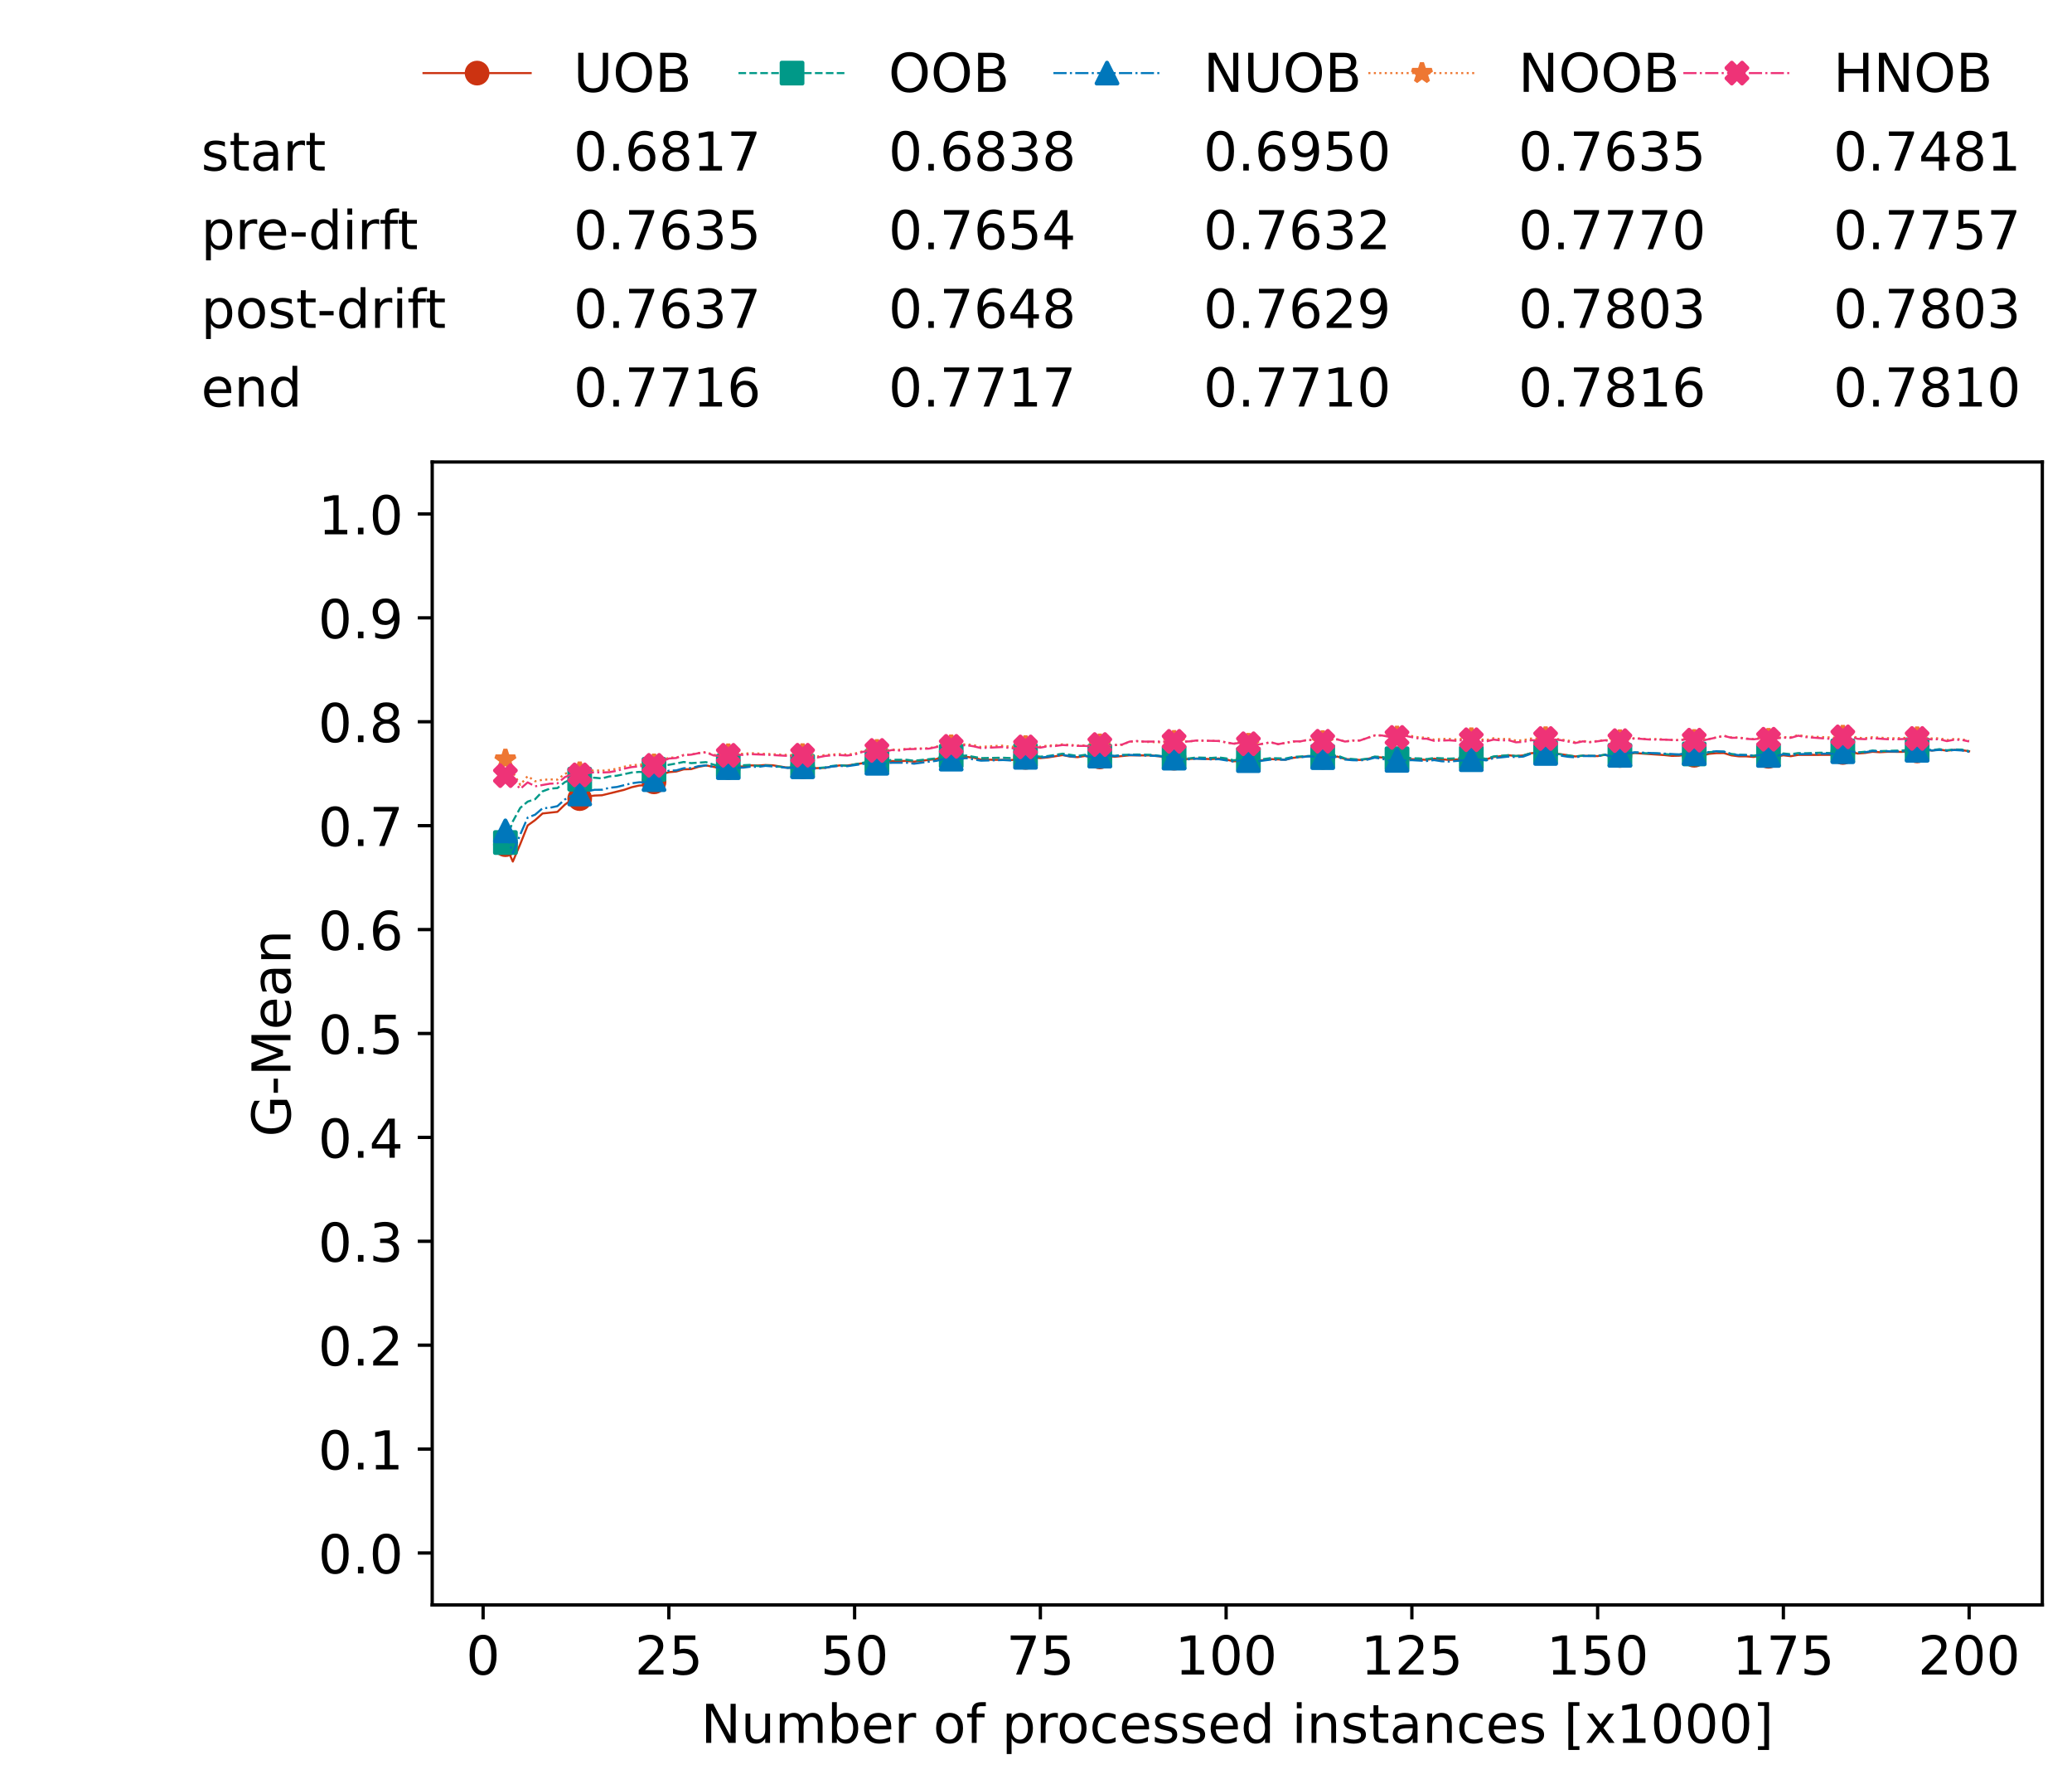 <?xml version="1.0" encoding="utf-8" standalone="no"?>
<!DOCTYPE svg PUBLIC "-//W3C//DTD SVG 1.1//EN"
  "http://www.w3.org/Graphics/SVG/1.1/DTD/svg11.dtd">
<!-- Created with matplotlib (https://matplotlib.org/) -->
<svg height="432.615pt" version="1.1" viewBox="0 0 502.65 432.615" width="502.65pt" xmlns="http://www.w3.org/2000/svg" xmlns:xlink="http://www.w3.org/1999/xlink">
 <defs>
  <style type="text/css">*{stroke-linecap:butt;stroke-linejoin:round;}</style>
 </defs>
 <g id="figure_1">
  <g id="patch_1">
   <path d="M 0 432.615 
L 502.65 432.615 
L 502.65 0 
L 0 0 
z
" style="fill:#ffffff;"/>
  </g>
  <g id="axes_1">
   <g id="patch_2">
    <path d="M 104.85 389.252 
L 495.45 389.252 
L 495.45 112.052 
L 104.85 112.052 
z
" style="fill:#ffffff;"/>
   </g>
   <g id="matplotlib.axis_1">
    <g id="xtick_1">
     <g id="line2d_1">
      <defs>
       <path d="M 0 0 
L 0 3.5 
" id="mf9d5747fba" style="stroke:#000000;stroke-width:0.8;"/>
      </defs>
      <g>
       <use style="stroke:#000000;stroke-width:0.8;" x="117.197" xlink:href="#mf9d5747fba" y="389.252"/>
      </g>
     </g>
     <g id="text_1">
      <!-- 0 -->
      <g transform="translate(113.061 406.13)scale(0.13 -0.13)">
       <defs>
        <path d="M 31.781 66.406 
Q 24.172 66.406 20.328 58.906 
Q 16.5 51.422 16.5 36.375 
Q 16.5 21.391 20.328 13.891 
Q 24.172 6.391 31.781 6.391 
Q 39.453 6.391 43.281 13.891 
Q 47.125 21.391 47.125 36.375 
Q 47.125 51.422 43.281 58.906 
Q 39.453 66.406 31.781 66.406 
z
M 31.781 74.219 
Q 44.047 74.219 50.516 64.516 
Q 56.984 54.828 56.984 36.375 
Q 56.984 17.969 50.516 8.266 
Q 44.047 -1.422 31.781 -1.422 
Q 19.531 -1.422 13.062 8.266 
Q 6.594 17.969 6.594 36.375 
Q 6.594 54.828 13.062 64.516 
Q 19.531 74.219 31.781 74.219 
z
" id="DejaVuSans-48"/>
       </defs>
       <use xlink:href="#DejaVuSans-48"/>
      </g>
     </g>
    </g>
    <g id="xtick_2">
     <g id="line2d_2">
      <g>
       <use style="stroke:#000000;stroke-width:0.8;" x="162.259" xlink:href="#mf9d5747fba" y="389.252"/>
      </g>
     </g>
     <g id="text_2">
      <!-- 25 -->
      <g transform="translate(153.988 406.13)scale(0.13 -0.13)">
       <defs>
        <path d="M 19.188 8.297 
L 53.609 8.297 
L 53.609 0 
L 7.328 0 
L 7.328 8.297 
Q 12.938 14.109 22.625 23.891 
Q 32.328 33.688 34.812 36.531 
Q 39.547 41.844 41.422 45.531 
Q 43.312 49.219 43.312 52.781 
Q 43.312 58.594 39.234 62.25 
Q 35.156 65.922 28.609 65.922 
Q 23.969 65.922 18.812 64.312 
Q 13.672 62.703 7.812 59.422 
L 7.812 69.391 
Q 13.766 71.781 18.938 73 
Q 24.125 74.219 28.422 74.219 
Q 39.75 74.219 46.484 68.547 
Q 53.219 62.891 53.219 53.422 
Q 53.219 48.922 51.531 44.891 
Q 49.859 40.875 45.406 35.406 
Q 44.188 33.984 37.641 27.219 
Q 31.109 20.453 19.188 8.297 
z
" id="DejaVuSans-50"/>
        <path d="M 10.797 72.906 
L 49.516 72.906 
L 49.516 64.594 
L 19.828 64.594 
L 19.828 46.734 
Q 21.969 47.469 24.109 47.828 
Q 26.266 48.188 28.422 48.188 
Q 40.625 48.188 47.75 41.5 
Q 54.891 34.812 54.891 23.391 
Q 54.891 11.625 47.562 5.094 
Q 40.234 -1.422 26.906 -1.422 
Q 22.312 -1.422 17.547 -0.641 
Q 12.797 0.141 7.719 1.703 
L 7.719 11.625 
Q 12.109 9.234 16.797 8.062 
Q 21.484 6.891 26.703 6.891 
Q 35.156 6.891 40.078 11.328 
Q 45.016 15.766 45.016 23.391 
Q 45.016 31 40.078 35.438 
Q 35.156 39.891 26.703 39.891 
Q 22.75 39.891 18.812 39.016 
Q 14.891 38.141 10.797 36.281 
z
" id="DejaVuSans-53"/>
       </defs>
       <use xlink:href="#DejaVuSans-50"/>
       <use x="63.623" xlink:href="#DejaVuSans-53"/>
      </g>
     </g>
    </g>
    <g id="xtick_3">
     <g id="line2d_3">
      <g>
       <use style="stroke:#000000;stroke-width:0.8;" x="207.322" xlink:href="#mf9d5747fba" y="389.252"/>
      </g>
     </g>
     <g id="text_3">
      <!-- 50 -->
      <g transform="translate(199.05 406.13)scale(0.13 -0.13)">
       <use xlink:href="#DejaVuSans-53"/>
       <use x="63.623" xlink:href="#DejaVuSans-48"/>
      </g>
     </g>
    </g>
    <g id="xtick_4">
     <g id="line2d_4">
      <g>
       <use style="stroke:#000000;stroke-width:0.8;" x="252.384" xlink:href="#mf9d5747fba" y="389.252"/>
      </g>
     </g>
     <g id="text_4">
      <!-- 75 -->
      <g transform="translate(244.113 406.13)scale(0.13 -0.13)">
       <defs>
        <path d="M 8.203 72.906 
L 55.078 72.906 
L 55.078 68.703 
L 28.609 0 
L 18.312 0 
L 43.219 64.594 
L 8.203 64.594 
z
" id="DejaVuSans-55"/>
       </defs>
       <use xlink:href="#DejaVuSans-55"/>
       <use x="63.623" xlink:href="#DejaVuSans-53"/>
      </g>
     </g>
    </g>
    <g id="xtick_5">
     <g id="line2d_5">
      <g>
       <use style="stroke:#000000;stroke-width:0.8;" x="297.446" xlink:href="#mf9d5747fba" y="389.252"/>
      </g>
     </g>
     <g id="text_5">
      <!-- 100 -->
      <g transform="translate(285.039 406.13)scale(0.13 -0.13)">
       <defs>
        <path d="M 12.406 8.297 
L 28.516 8.297 
L 28.516 63.922 
L 10.984 60.406 
L 10.984 69.391 
L 28.422 72.906 
L 38.281 72.906 
L 38.281 8.297 
L 54.391 8.297 
L 54.391 0 
L 12.406 0 
z
" id="DejaVuSans-49"/>
       </defs>
       <use xlink:href="#DejaVuSans-49"/>
       <use x="63.623" xlink:href="#DejaVuSans-48"/>
       <use x="127.246" xlink:href="#DejaVuSans-48"/>
      </g>
     </g>
    </g>
    <g id="xtick_6">
     <g id="line2d_6">
      <g>
       <use style="stroke:#000000;stroke-width:0.8;" x="342.509" xlink:href="#mf9d5747fba" y="389.252"/>
      </g>
     </g>
     <g id="text_6">
      <!-- 125 -->
      <g transform="translate(330.102 406.13)scale(0.13 -0.13)">
       <use xlink:href="#DejaVuSans-49"/>
       <use x="63.623" xlink:href="#DejaVuSans-50"/>
       <use x="127.246" xlink:href="#DejaVuSans-53"/>
      </g>
     </g>
    </g>
    <g id="xtick_7">
     <g id="line2d_7">
      <g>
       <use style="stroke:#000000;stroke-width:0.8;" x="387.571" xlink:href="#mf9d5747fba" y="389.252"/>
      </g>
     </g>
     <g id="text_7">
      <!-- 150 -->
      <g transform="translate(375.164 406.13)scale(0.13 -0.13)">
       <use xlink:href="#DejaVuSans-49"/>
       <use x="63.623" xlink:href="#DejaVuSans-53"/>
       <use x="127.246" xlink:href="#DejaVuSans-48"/>
      </g>
     </g>
    </g>
    <g id="xtick_8">
     <g id="line2d_8">
      <g>
       <use style="stroke:#000000;stroke-width:0.8;" x="432.633" xlink:href="#mf9d5747fba" y="389.252"/>
      </g>
     </g>
     <g id="text_8">
      <!-- 175 -->
      <g transform="translate(420.226 406.13)scale(0.13 -0.13)">
       <use xlink:href="#DejaVuSans-49"/>
       <use x="63.623" xlink:href="#DejaVuSans-55"/>
       <use x="127.246" xlink:href="#DejaVuSans-53"/>
      </g>
     </g>
    </g>
    <g id="xtick_9">
     <g id="line2d_9">
      <g>
       <use style="stroke:#000000;stroke-width:0.8;" x="477.695" xlink:href="#mf9d5747fba" y="389.252"/>
      </g>
     </g>
     <g id="text_9">
      <!-- 200 -->
      <g transform="translate(465.289 406.13)scale(0.13 -0.13)">
       <use xlink:href="#DejaVuSans-50"/>
       <use x="63.623" xlink:href="#DejaVuSans-48"/>
       <use x="127.246" xlink:href="#DejaVuSans-48"/>
      </g>
     </g>
    </g>
    <g id="text_10">
     <!-- Number of processed instances [x1000] -->
     <g transform="translate(170.025 422.711)scale(0.13 -0.13)">
      <defs>
       <path d="M 9.812 72.906 
L 23.094 72.906 
L 55.422 11.922 
L 55.422 72.906 
L 64.984 72.906 
L 64.984 0 
L 51.703 0 
L 19.391 60.984 
L 19.391 0 
L 9.812 0 
z
" id="DejaVuSans-78"/>
       <path d="M 8.5 21.578 
L 8.5 54.688 
L 17.484 54.688 
L 17.484 21.922 
Q 17.484 14.156 20.5 10.266 
Q 23.531 6.391 29.594 6.391 
Q 36.859 6.391 41.078 11.031 
Q 45.312 15.672 45.312 23.688 
L 45.312 54.688 
L 54.297 54.688 
L 54.297 0 
L 45.312 0 
L 45.312 8.406 
Q 42.047 3.422 37.719 1 
Q 33.406 -1.422 27.688 -1.422 
Q 18.266 -1.422 13.375 4.438 
Q 8.5 10.297 8.5 21.578 
z
M 31.109 56 
z
" id="DejaVuSans-117"/>
       <path d="M 52 44.188 
Q 55.375 50.25 60.062 53.125 
Q 64.75 56 71.094 56 
Q 79.641 56 84.281 50.016 
Q 88.922 44.047 88.922 33.016 
L 88.922 0 
L 79.891 0 
L 79.891 32.719 
Q 79.891 40.578 77.094 44.375 
Q 74.312 48.188 68.609 48.188 
Q 61.625 48.188 57.562 43.547 
Q 53.516 38.922 53.516 30.906 
L 53.516 0 
L 44.484 0 
L 44.484 32.719 
Q 44.484 40.625 41.703 44.406 
Q 38.922 48.188 33.109 48.188 
Q 26.219 48.188 22.156 43.531 
Q 18.109 38.875 18.109 30.906 
L 18.109 0 
L 9.078 0 
L 9.078 54.688 
L 18.109 54.688 
L 18.109 46.188 
Q 21.188 51.219 25.484 53.609 
Q 29.781 56 35.688 56 
Q 41.656 56 45.828 52.969 
Q 50 49.953 52 44.188 
z
" id="DejaVuSans-109"/>
       <path d="M 48.688 27.297 
Q 48.688 37.203 44.609 42.844 
Q 40.531 48.484 33.406 48.484 
Q 26.266 48.484 22.188 42.844 
Q 18.109 37.203 18.109 27.297 
Q 18.109 17.391 22.188 11.75 
Q 26.266 6.109 33.406 6.109 
Q 40.531 6.109 44.609 11.75 
Q 48.688 17.391 48.688 27.297 
z
M 18.109 46.391 
Q 20.953 51.266 25.266 53.625 
Q 29.594 56 35.594 56 
Q 45.562 56 51.781 48.094 
Q 58.016 40.188 58.016 27.297 
Q 58.016 14.406 51.781 6.484 
Q 45.562 -1.422 35.594 -1.422 
Q 29.594 -1.422 25.266 0.953 
Q 20.953 3.328 18.109 8.203 
L 18.109 0 
L 9.078 0 
L 9.078 75.984 
L 18.109 75.984 
z
" id="DejaVuSans-98"/>
       <path d="M 56.203 29.594 
L 56.203 25.203 
L 14.891 25.203 
Q 15.484 15.922 20.484 11.062 
Q 25.484 6.203 34.422 6.203 
Q 39.594 6.203 44.453 7.469 
Q 49.312 8.734 54.109 11.281 
L 54.109 2.781 
Q 49.266 0.734 44.188 -0.344 
Q 39.109 -1.422 33.891 -1.422 
Q 20.797 -1.422 13.156 6.188 
Q 5.516 13.812 5.516 26.812 
Q 5.516 40.234 12.766 48.109 
Q 20.016 56 32.328 56 
Q 43.359 56 49.781 48.891 
Q 56.203 41.797 56.203 29.594 
z
M 47.219 32.234 
Q 47.125 39.594 43.094 43.984 
Q 39.062 48.391 32.422 48.391 
Q 24.906 48.391 20.391 44.141 
Q 15.875 39.891 15.188 32.172 
z
" id="DejaVuSans-101"/>
       <path d="M 41.109 46.297 
Q 39.594 47.172 37.812 47.578 
Q 36.031 48 33.891 48 
Q 26.266 48 22.188 43.047 
Q 18.109 38.094 18.109 28.812 
L 18.109 0 
L 9.078 0 
L 9.078 54.688 
L 18.109 54.688 
L 18.109 46.188 
Q 20.953 51.172 25.484 53.578 
Q 30.031 56 36.531 56 
Q 37.453 56 38.578 55.875 
Q 39.703 55.766 41.062 55.516 
z
" id="DejaVuSans-114"/>
       <path id="DejaVuSans-32"/>
       <path d="M 30.609 48.391 
Q 23.391 48.391 19.188 42.75 
Q 14.984 37.109 14.984 27.297 
Q 14.984 17.484 19.156 11.844 
Q 23.344 6.203 30.609 6.203 
Q 37.797 6.203 41.984 11.859 
Q 46.188 17.531 46.188 27.297 
Q 46.188 37.016 41.984 42.703 
Q 37.797 48.391 30.609 48.391 
z
M 30.609 56 
Q 42.328 56 49.016 48.375 
Q 55.719 40.766 55.719 27.297 
Q 55.719 13.875 49.016 6.219 
Q 42.328 -1.422 30.609 -1.422 
Q 18.844 -1.422 12.172 6.219 
Q 5.516 13.875 5.516 27.297 
Q 5.516 40.766 12.172 48.375 
Q 18.844 56 30.609 56 
z
" id="DejaVuSans-111"/>
       <path d="M 37.109 75.984 
L 37.109 68.5 
L 28.516 68.5 
Q 23.688 68.5 21.797 66.547 
Q 19.922 64.594 19.922 59.516 
L 19.922 54.688 
L 34.719 54.688 
L 34.719 47.703 
L 19.922 47.703 
L 19.922 0 
L 10.891 0 
L 10.891 47.703 
L 2.297 47.703 
L 2.297 54.688 
L 10.891 54.688 
L 10.891 58.5 
Q 10.891 67.625 15.141 71.797 
Q 19.391 75.984 28.609 75.984 
z
" id="DejaVuSans-102"/>
       <path d="M 18.109 8.203 
L 18.109 -20.797 
L 9.078 -20.797 
L 9.078 54.688 
L 18.109 54.688 
L 18.109 46.391 
Q 20.953 51.266 25.266 53.625 
Q 29.594 56 35.594 56 
Q 45.562 56 51.781 48.094 
Q 58.016 40.188 58.016 27.297 
Q 58.016 14.406 51.781 6.484 
Q 45.562 -1.422 35.594 -1.422 
Q 29.594 -1.422 25.266 0.953 
Q 20.953 3.328 18.109 8.203 
z
M 48.688 27.297 
Q 48.688 37.203 44.609 42.844 
Q 40.531 48.484 33.406 48.484 
Q 26.266 48.484 22.188 42.844 
Q 18.109 37.203 18.109 27.297 
Q 18.109 17.391 22.188 11.75 
Q 26.266 6.109 33.406 6.109 
Q 40.531 6.109 44.609 11.75 
Q 48.688 17.391 48.688 27.297 
z
" id="DejaVuSans-112"/>
       <path d="M 48.781 52.594 
L 48.781 44.188 
Q 44.969 46.297 41.141 47.344 
Q 37.312 48.391 33.406 48.391 
Q 24.656 48.391 19.812 42.844 
Q 14.984 37.312 14.984 27.297 
Q 14.984 17.281 19.812 11.734 
Q 24.656 6.203 33.406 6.203 
Q 37.312 6.203 41.141 7.25 
Q 44.969 8.297 48.781 10.406 
L 48.781 2.094 
Q 45.016 0.344 40.984 -0.531 
Q 36.969 -1.422 32.422 -1.422 
Q 20.062 -1.422 12.781 6.344 
Q 5.516 14.109 5.516 27.297 
Q 5.516 40.672 12.859 48.328 
Q 20.219 56 33.016 56 
Q 37.156 56 41.109 55.141 
Q 45.062 54.297 48.781 52.594 
z
" id="DejaVuSans-99"/>
       <path d="M 44.281 53.078 
L 44.281 44.578 
Q 40.484 46.531 36.375 47.5 
Q 32.281 48.484 27.875 48.484 
Q 21.188 48.484 17.844 46.438 
Q 14.5 44.391 14.5 40.281 
Q 14.5 37.156 16.891 35.375 
Q 19.281 33.594 26.516 31.984 
L 29.594 31.297 
Q 39.156 29.25 43.188 25.516 
Q 47.219 21.781 47.219 15.094 
Q 47.219 7.469 41.188 3.016 
Q 35.156 -1.422 24.609 -1.422 
Q 20.219 -1.422 15.453 -0.562 
Q 10.688 0.297 5.422 2 
L 5.422 11.281 
Q 10.406 8.688 15.234 7.391 
Q 20.062 6.109 24.812 6.109 
Q 31.156 6.109 34.562 8.281 
Q 37.984 10.453 37.984 14.406 
Q 37.984 18.062 35.516 20.016 
Q 33.062 21.969 24.703 23.781 
L 21.578 24.516 
Q 13.234 26.266 9.516 29.906 
Q 5.812 33.547 5.812 39.891 
Q 5.812 47.609 11.281 51.797 
Q 16.75 56 26.812 56 
Q 31.781 56 36.172 55.266 
Q 40.578 54.547 44.281 53.078 
z
" id="DejaVuSans-115"/>
       <path d="M 45.406 46.391 
L 45.406 75.984 
L 54.391 75.984 
L 54.391 0 
L 45.406 0 
L 45.406 8.203 
Q 42.578 3.328 38.25 0.953 
Q 33.938 -1.422 27.875 -1.422 
Q 17.969 -1.422 11.734 6.484 
Q 5.516 14.406 5.516 27.297 
Q 5.516 40.188 11.734 48.094 
Q 17.969 56 27.875 56 
Q 33.938 56 38.25 53.625 
Q 42.578 51.266 45.406 46.391 
z
M 14.797 27.297 
Q 14.797 17.391 18.875 11.75 
Q 22.953 6.109 30.078 6.109 
Q 37.203 6.109 41.297 11.75 
Q 45.406 17.391 45.406 27.297 
Q 45.406 37.203 41.297 42.844 
Q 37.203 48.484 30.078 48.484 
Q 22.953 48.484 18.875 42.844 
Q 14.797 37.203 14.797 27.297 
z
" id="DejaVuSans-100"/>
       <path d="M 9.422 54.688 
L 18.406 54.688 
L 18.406 0 
L 9.422 0 
z
M 9.422 75.984 
L 18.406 75.984 
L 18.406 64.594 
L 9.422 64.594 
z
" id="DejaVuSans-105"/>
       <path d="M 54.891 33.016 
L 54.891 0 
L 45.906 0 
L 45.906 32.719 
Q 45.906 40.484 42.875 44.328 
Q 39.844 48.188 33.797 48.188 
Q 26.516 48.188 22.312 43.547 
Q 18.109 38.922 18.109 30.906 
L 18.109 0 
L 9.078 0 
L 9.078 54.688 
L 18.109 54.688 
L 18.109 46.188 
Q 21.344 51.125 25.703 53.562 
Q 30.078 56 35.797 56 
Q 45.219 56 50.047 50.172 
Q 54.891 44.344 54.891 33.016 
z
" id="DejaVuSans-110"/>
       <path d="M 18.312 70.219 
L 18.312 54.688 
L 36.812 54.688 
L 36.812 47.703 
L 18.312 47.703 
L 18.312 18.016 
Q 18.312 11.328 20.141 9.422 
Q 21.969 7.516 27.594 7.516 
L 36.812 7.516 
L 36.812 0 
L 27.594 0 
Q 17.188 0 13.234 3.875 
Q 9.281 7.766 9.281 18.016 
L 9.281 47.703 
L 2.688 47.703 
L 2.688 54.688 
L 9.281 54.688 
L 9.281 70.219 
z
" id="DejaVuSans-116"/>
       <path d="M 34.281 27.484 
Q 23.391 27.484 19.188 25 
Q 14.984 22.516 14.984 16.5 
Q 14.984 11.719 18.141 8.906 
Q 21.297 6.109 26.703 6.109 
Q 34.188 6.109 38.703 11.406 
Q 43.219 16.703 43.219 25.484 
L 43.219 27.484 
z
M 52.203 31.203 
L 52.203 0 
L 43.219 0 
L 43.219 8.297 
Q 40.141 3.328 35.547 0.953 
Q 30.953 -1.422 24.312 -1.422 
Q 15.922 -1.422 10.953 3.297 
Q 6 8.016 6 15.922 
Q 6 25.141 12.172 29.828 
Q 18.359 34.516 30.609 34.516 
L 43.219 34.516 
L 43.219 35.406 
Q 43.219 41.609 39.141 45 
Q 35.062 48.391 27.688 48.391 
Q 23 48.391 18.547 47.266 
Q 14.109 46.141 10.016 43.891 
L 10.016 52.203 
Q 14.938 54.109 19.578 55.047 
Q 24.219 56 28.609 56 
Q 40.484 56 46.344 49.844 
Q 52.203 43.703 52.203 31.203 
z
" id="DejaVuSans-97"/>
       <path d="M 8.594 75.984 
L 29.297 75.984 
L 29.297 69 
L 17.578 69 
L 17.578 -6.203 
L 29.297 -6.203 
L 29.297 -13.188 
L 8.594 -13.188 
z
" id="DejaVuSans-91"/>
       <path d="M 54.891 54.688 
L 35.109 28.078 
L 55.906 0 
L 45.312 0 
L 29.391 21.484 
L 13.484 0 
L 2.875 0 
L 24.125 28.609 
L 4.688 54.688 
L 15.281 54.688 
L 29.781 35.203 
L 44.281 54.688 
z
" id="DejaVuSans-120"/>
       <path d="M 30.422 75.984 
L 30.422 -13.188 
L 9.719 -13.188 
L 9.719 -6.203 
L 21.391 -6.203 
L 21.391 69 
L 9.719 69 
L 9.719 75.984 
z
" id="DejaVuSans-93"/>
      </defs>
      <use xlink:href="#DejaVuSans-78"/>
      <use x="74.805" xlink:href="#DejaVuSans-117"/>
      <use x="138.184" xlink:href="#DejaVuSans-109"/>
      <use x="235.596" xlink:href="#DejaVuSans-98"/>
      <use x="299.072" xlink:href="#DejaVuSans-101"/>
      <use x="360.596" xlink:href="#DejaVuSans-114"/>
      <use x="401.709" xlink:href="#DejaVuSans-32"/>
      <use x="433.496" xlink:href="#DejaVuSans-111"/>
      <use x="494.678" xlink:href="#DejaVuSans-102"/>
      <use x="529.883" xlink:href="#DejaVuSans-32"/>
      <use x="561.67" xlink:href="#DejaVuSans-112"/>
      <use x="625.146" xlink:href="#DejaVuSans-114"/>
      <use x="664.01" xlink:href="#DejaVuSans-111"/>
      <use x="725.191" xlink:href="#DejaVuSans-99"/>
      <use x="780.172" xlink:href="#DejaVuSans-101"/>
      <use x="841.695" xlink:href="#DejaVuSans-115"/>
      <use x="893.795" xlink:href="#DejaVuSans-115"/>
      <use x="945.895" xlink:href="#DejaVuSans-101"/>
      <use x="1007.418" xlink:href="#DejaVuSans-100"/>
      <use x="1070.895" xlink:href="#DejaVuSans-32"/>
      <use x="1102.682" xlink:href="#DejaVuSans-105"/>
      <use x="1130.465" xlink:href="#DejaVuSans-110"/>
      <use x="1193.844" xlink:href="#DejaVuSans-115"/>
      <use x="1245.943" xlink:href="#DejaVuSans-116"/>
      <use x="1285.152" xlink:href="#DejaVuSans-97"/>
      <use x="1346.432" xlink:href="#DejaVuSans-110"/>
      <use x="1409.811" xlink:href="#DejaVuSans-99"/>
      <use x="1464.791" xlink:href="#DejaVuSans-101"/>
      <use x="1526.314" xlink:href="#DejaVuSans-115"/>
      <use x="1578.414" xlink:href="#DejaVuSans-32"/>
      <use x="1610.201" xlink:href="#DejaVuSans-91"/>
      <use x="1649.215" xlink:href="#DejaVuSans-120"/>
      <use x="1708.395" xlink:href="#DejaVuSans-49"/>
      <use x="1772.018" xlink:href="#DejaVuSans-48"/>
      <use x="1835.641" xlink:href="#DejaVuSans-48"/>
      <use x="1899.264" xlink:href="#DejaVuSans-48"/>
      <use x="1962.887" xlink:href="#DejaVuSans-93"/>
     </g>
    </g>
   </g>
   <g id="matplotlib.axis_2">
    <g id="ytick_1">
     <g id="line2d_10">
      <defs>
       <path d="M 0 0 
L -3.5 0 
" id="m338eab4980" style="stroke:#000000;stroke-width:0.8;"/>
      </defs>
      <g>
       <use style="stroke:#000000;stroke-width:0.8;" x="104.85" xlink:href="#m338eab4980" y="376.652"/>
      </g>
     </g>
     <g id="text_11">
      <!-- 0.0 -->
      <g transform="translate(77.176 381.591)scale(0.13 -0.13)">
       <defs>
        <path d="M 10.688 12.406 
L 21 12.406 
L 21 0 
L 10.688 0 
z
" id="DejaVuSans-46"/>
       </defs>
       <use xlink:href="#DejaVuSans-48"/>
       <use x="63.623" xlink:href="#DejaVuSans-46"/>
       <use x="95.41" xlink:href="#DejaVuSans-48"/>
      </g>
     </g>
    </g>
    <g id="ytick_2">
     <g id="line2d_11">
      <g>
       <use style="stroke:#000000;stroke-width:0.8;" x="104.85" xlink:href="#m338eab4980" y="351.452"/>
      </g>
     </g>
     <g id="text_12">
      <!-- 0.1 -->
      <g transform="translate(77.176 356.391)scale(0.13 -0.13)">
       <use xlink:href="#DejaVuSans-48"/>
       <use x="63.623" xlink:href="#DejaVuSans-46"/>
       <use x="95.41" xlink:href="#DejaVuSans-49"/>
      </g>
     </g>
    </g>
    <g id="ytick_3">
     <g id="line2d_12">
      <g>
       <use style="stroke:#000000;stroke-width:0.8;" x="104.85" xlink:href="#m338eab4980" y="326.252"/>
      </g>
     </g>
     <g id="text_13">
      <!-- 0.2 -->
      <g transform="translate(77.176 331.191)scale(0.13 -0.13)">
       <use xlink:href="#DejaVuSans-48"/>
       <use x="63.623" xlink:href="#DejaVuSans-46"/>
       <use x="95.41" xlink:href="#DejaVuSans-50"/>
      </g>
     </g>
    </g>
    <g id="ytick_4">
     <g id="line2d_13">
      <g>
       <use style="stroke:#000000;stroke-width:0.8;" x="104.85" xlink:href="#m338eab4980" y="301.052"/>
      </g>
     </g>
     <g id="text_14">
      <!-- 0.3 -->
      <g transform="translate(77.176 305.991)scale(0.13 -0.13)">
       <defs>
        <path d="M 40.578 39.312 
Q 47.656 37.797 51.625 33 
Q 55.609 28.219 55.609 21.188 
Q 55.609 10.406 48.188 4.484 
Q 40.766 -1.422 27.094 -1.422 
Q 22.516 -1.422 17.656 -0.516 
Q 12.797 0.391 7.625 2.203 
L 7.625 11.719 
Q 11.719 9.328 16.594 8.109 
Q 21.484 6.891 26.812 6.891 
Q 36.078 6.891 40.938 10.547 
Q 45.797 14.203 45.797 21.188 
Q 45.797 27.641 41.281 31.266 
Q 36.766 34.906 28.719 34.906 
L 20.219 34.906 
L 20.219 43.016 
L 29.109 43.016 
Q 36.375 43.016 40.234 45.922 
Q 44.094 48.828 44.094 54.297 
Q 44.094 59.906 40.109 62.906 
Q 36.141 65.922 28.719 65.922 
Q 24.656 65.922 20.016 65.031 
Q 15.375 64.156 9.812 62.312 
L 9.812 71.094 
Q 15.438 72.656 20.344 73.438 
Q 25.25 74.219 29.594 74.219 
Q 40.828 74.219 47.359 69.109 
Q 53.906 64.016 53.906 55.328 
Q 53.906 49.266 50.438 45.094 
Q 46.969 40.922 40.578 39.312 
z
" id="DejaVuSans-51"/>
       </defs>
       <use xlink:href="#DejaVuSans-48"/>
       <use x="63.623" xlink:href="#DejaVuSans-46"/>
       <use x="95.41" xlink:href="#DejaVuSans-51"/>
      </g>
     </g>
    </g>
    <g id="ytick_5">
     <g id="line2d_14">
      <g>
       <use style="stroke:#000000;stroke-width:0.8;" x="104.85" xlink:href="#m338eab4980" y="275.852"/>
      </g>
     </g>
     <g id="text_15">
      <!-- 0.4 -->
      <g transform="translate(77.176 280.791)scale(0.13 -0.13)">
       <defs>
        <path d="M 37.797 64.312 
L 12.891 25.391 
L 37.797 25.391 
z
M 35.203 72.906 
L 47.609 72.906 
L 47.609 25.391 
L 58.016 25.391 
L 58.016 17.188 
L 47.609 17.188 
L 47.609 0 
L 37.797 0 
L 37.797 17.188 
L 4.891 17.188 
L 4.891 26.703 
z
" id="DejaVuSans-52"/>
       </defs>
       <use xlink:href="#DejaVuSans-48"/>
       <use x="63.623" xlink:href="#DejaVuSans-46"/>
       <use x="95.41" xlink:href="#DejaVuSans-52"/>
      </g>
     </g>
    </g>
    <g id="ytick_6">
     <g id="line2d_15">
      <g>
       <use style="stroke:#000000;stroke-width:0.8;" x="104.85" xlink:href="#m338eab4980" y="250.652"/>
      </g>
     </g>
     <g id="text_16">
      <!-- 0.5 -->
      <g transform="translate(77.176 255.591)scale(0.13 -0.13)">
       <use xlink:href="#DejaVuSans-48"/>
       <use x="63.623" xlink:href="#DejaVuSans-46"/>
       <use x="95.41" xlink:href="#DejaVuSans-53"/>
      </g>
     </g>
    </g>
    <g id="ytick_7">
     <g id="line2d_16">
      <g>
       <use style="stroke:#000000;stroke-width:0.8;" x="104.85" xlink:href="#m338eab4980" y="225.452"/>
      </g>
     </g>
     <g id="text_17">
      <!-- 0.6 -->
      <g transform="translate(77.176 230.391)scale(0.13 -0.13)">
       <defs>
        <path d="M 33.016 40.375 
Q 26.375 40.375 22.484 35.828 
Q 18.609 31.297 18.609 23.391 
Q 18.609 15.531 22.484 10.953 
Q 26.375 6.391 33.016 6.391 
Q 39.656 6.391 43.531 10.953 
Q 47.406 15.531 47.406 23.391 
Q 47.406 31.297 43.531 35.828 
Q 39.656 40.375 33.016 40.375 
z
M 52.594 71.297 
L 52.594 62.312 
Q 48.875 64.062 45.094 64.984 
Q 41.312 65.922 37.594 65.922 
Q 27.828 65.922 22.672 59.328 
Q 17.531 52.734 16.797 39.406 
Q 19.672 43.656 24.016 45.922 
Q 28.375 48.188 33.594 48.188 
Q 44.578 48.188 50.953 41.516 
Q 57.328 34.859 57.328 23.391 
Q 57.328 12.156 50.688 5.359 
Q 44.047 -1.422 33.016 -1.422 
Q 20.359 -1.422 13.672 8.266 
Q 6.984 17.969 6.984 36.375 
Q 6.984 53.656 15.188 63.938 
Q 23.391 74.219 37.203 74.219 
Q 40.922 74.219 44.703 73.484 
Q 48.484 72.75 52.594 71.297 
z
" id="DejaVuSans-54"/>
       </defs>
       <use xlink:href="#DejaVuSans-48"/>
       <use x="63.623" xlink:href="#DejaVuSans-46"/>
       <use x="95.41" xlink:href="#DejaVuSans-54"/>
      </g>
     </g>
    </g>
    <g id="ytick_8">
     <g id="line2d_17">
      <g>
       <use style="stroke:#000000;stroke-width:0.8;" x="104.85" xlink:href="#m338eab4980" y="200.252"/>
      </g>
     </g>
     <g id="text_18">
      <!-- 0.7 -->
      <g transform="translate(77.176 205.191)scale(0.13 -0.13)">
       <use xlink:href="#DejaVuSans-48"/>
       <use x="63.623" xlink:href="#DejaVuSans-46"/>
       <use x="95.41" xlink:href="#DejaVuSans-55"/>
      </g>
     </g>
    </g>
    <g id="ytick_9">
     <g id="line2d_18">
      <g>
       <use style="stroke:#000000;stroke-width:0.8;" x="104.85" xlink:href="#m338eab4980" y="175.052"/>
      </g>
     </g>
     <g id="text_19">
      <!-- 0.8 -->
      <g transform="translate(77.176 179.991)scale(0.13 -0.13)">
       <defs>
        <path d="M 31.781 34.625 
Q 24.75 34.625 20.719 30.859 
Q 16.703 27.094 16.703 20.516 
Q 16.703 13.922 20.719 10.156 
Q 24.75 6.391 31.781 6.391 
Q 38.812 6.391 42.859 10.172 
Q 46.922 13.969 46.922 20.516 
Q 46.922 27.094 42.891 30.859 
Q 38.875 34.625 31.781 34.625 
z
M 21.922 38.812 
Q 15.578 40.375 12.031 44.719 
Q 8.5 49.078 8.5 55.328 
Q 8.5 64.062 14.719 69.141 
Q 20.953 74.219 31.781 74.219 
Q 42.672 74.219 48.875 69.141 
Q 55.078 64.062 55.078 55.328 
Q 55.078 49.078 51.531 44.719 
Q 48 40.375 41.703 38.812 
Q 48.828 37.156 52.797 32.312 
Q 56.781 27.484 56.781 20.516 
Q 56.781 9.906 50.312 4.234 
Q 43.844 -1.422 31.781 -1.422 
Q 19.734 -1.422 13.25 4.234 
Q 6.781 9.906 6.781 20.516 
Q 6.781 27.484 10.781 32.312 
Q 14.797 37.156 21.922 38.812 
z
M 18.312 54.391 
Q 18.312 48.734 21.844 45.562 
Q 25.391 42.391 31.781 42.391 
Q 38.141 42.391 41.719 45.562 
Q 45.312 48.734 45.312 54.391 
Q 45.312 60.062 41.719 63.234 
Q 38.141 66.406 31.781 66.406 
Q 25.391 66.406 21.844 63.234 
Q 18.312 60.062 18.312 54.391 
z
" id="DejaVuSans-56"/>
       </defs>
       <use xlink:href="#DejaVuSans-48"/>
       <use x="63.623" xlink:href="#DejaVuSans-46"/>
       <use x="95.41" xlink:href="#DejaVuSans-56"/>
      </g>
     </g>
    </g>
    <g id="ytick_10">
     <g id="line2d_19">
      <g>
       <use style="stroke:#000000;stroke-width:0.8;" x="104.85" xlink:href="#m338eab4980" y="149.852"/>
      </g>
     </g>
     <g id="text_20">
      <!-- 0.9 -->
      <g transform="translate(77.176 154.791)scale(0.13 -0.13)">
       <defs>
        <path d="M 10.984 1.516 
L 10.984 10.5 
Q 14.703 8.734 18.5 7.812 
Q 22.312 6.891 25.984 6.891 
Q 35.75 6.891 40.891 13.453 
Q 46.047 20.016 46.781 33.406 
Q 43.953 29.203 39.594 26.953 
Q 35.25 24.703 29.984 24.703 
Q 19.047 24.703 12.672 31.312 
Q 6.297 37.938 6.297 49.422 
Q 6.297 60.641 12.938 67.422 
Q 19.578 74.219 30.609 74.219 
Q 43.266 74.219 49.922 64.516 
Q 56.594 54.828 56.594 36.375 
Q 56.594 19.141 48.406 8.859 
Q 40.234 -1.422 26.422 -1.422 
Q 22.703 -1.422 18.891 -0.688 
Q 15.094 0.047 10.984 1.516 
z
M 30.609 32.422 
Q 37.25 32.422 41.125 36.953 
Q 45.016 41.5 45.016 49.422 
Q 45.016 57.281 41.125 61.844 
Q 37.25 66.406 30.609 66.406 
Q 23.969 66.406 20.094 61.844 
Q 16.219 57.281 16.219 49.422 
Q 16.219 41.5 20.094 36.953 
Q 23.969 32.422 30.609 32.422 
z
" id="DejaVuSans-57"/>
       </defs>
       <use xlink:href="#DejaVuSans-48"/>
       <use x="63.623" xlink:href="#DejaVuSans-46"/>
       <use x="95.41" xlink:href="#DejaVuSans-57"/>
      </g>
     </g>
    </g>
    <g id="ytick_11">
     <g id="line2d_20">
      <g>
       <use style="stroke:#000000;stroke-width:0.8;" x="104.85" xlink:href="#m338eab4980" y="124.652"/>
      </g>
     </g>
     <g id="text_21">
      <!-- 1.0 -->
      <g transform="translate(77.176 129.591)scale(0.13 -0.13)">
       <use xlink:href="#DejaVuSans-49"/>
       <use x="63.623" xlink:href="#DejaVuSans-46"/>
       <use x="95.41" xlink:href="#DejaVuSans-48"/>
      </g>
     </g>
    </g>
    <g id="text_22">
     <!-- G-Mean -->
     <g transform="translate(70.472 275.744)rotate(-90)scale(0.13 -0.13)">
      <defs>
       <path d="M 59.516 10.406 
L 59.516 29.984 
L 43.406 29.984 
L 43.406 38.094 
L 69.281 38.094 
L 69.281 6.781 
Q 63.578 2.734 56.688 0.656 
Q 49.812 -1.422 42 -1.422 
Q 24.906 -1.422 15.25 8.562 
Q 5.609 18.562 5.609 36.375 
Q 5.609 54.25 15.25 64.234 
Q 24.906 74.219 42 74.219 
Q 49.125 74.219 55.547 72.453 
Q 61.969 70.703 67.391 67.281 
L 67.391 56.781 
Q 61.922 61.422 55.766 63.766 
Q 49.609 66.109 42.828 66.109 
Q 29.438 66.109 22.719 58.641 
Q 16.016 51.172 16.016 36.375 
Q 16.016 21.625 22.719 14.156 
Q 29.438 6.688 42.828 6.688 
Q 48.047 6.688 52.141 7.594 
Q 56.25 8.5 59.516 10.406 
z
" id="DejaVuSans-71"/>
       <path d="M 4.891 31.391 
L 31.203 31.391 
L 31.203 23.391 
L 4.891 23.391 
z
" id="DejaVuSans-45"/>
       <path d="M 9.812 72.906 
L 24.516 72.906 
L 43.109 23.297 
L 61.812 72.906 
L 76.516 72.906 
L 76.516 0 
L 66.891 0 
L 66.891 64.016 
L 48.094 14.016 
L 38.188 14.016 
L 19.391 64.016 
L 19.391 0 
L 9.812 0 
z
" id="DejaVuSans-77"/>
      </defs>
      <use xlink:href="#DejaVuSans-71"/>
      <use x="77.49" xlink:href="#DejaVuSans-45"/>
      <use x="113.574" xlink:href="#DejaVuSans-77"/>
      <use x="199.854" xlink:href="#DejaVuSans-101"/>
      <use x="261.377" xlink:href="#DejaVuSans-97"/>
      <use x="322.656" xlink:href="#DejaVuSans-110"/>
     </g>
    </g>
   </g>
   <g id="line2d_21"/>
   <g id="line2d_22"/>
   <g id="line2d_23"/>
   <g id="line2d_24"/>
   <g id="line2d_25"/>
   <g id="line2d_26">
    <path clip-path="url(#pebedb2f663)" d="M 122.605 204.862 
L 124.407 208.955 
L 126.21 204.718 
L 128.012 200.194 
L 129.815 198.905 
L 131.617 197.297 
L 135.222 196.901 
L 137.024 195.158 
L 138.827 193.858 
L 140.629 193.69 
L 142.432 193.188 
L 144.234 192.953 
L 146.037 192.877 
L 151.444 191.55 
L 153.247 190.925 
L 155.049 190.521 
L 156.852 190.418 
L 158.654 189.625 
L 160.457 187.848 
L 162.259 187.274 
L 164.062 187.119 
L 165.864 186.59 
L 167.667 186.539 
L 169.469 185.984 
L 171.272 185.639 
L 174.877 186.333 
L 178.482 185.973 
L 180.284 185.884 
L 182.087 185.637 
L 183.889 185.658 
L 185.692 185.549 
L 187.494 185.609 
L 191.099 186.201 
L 194.704 185.962 
L 196.507 186.341 
L 200.112 186.238 
L 201.914 185.871 
L 203.717 185.636 
L 205.519 185.669 
L 210.927 184.851 
L 214.532 184.947 
L 216.334 184.579 
L 219.939 184.554 
L 221.742 184.726 
L 227.149 184.094 
L 228.952 183.595 
L 234.359 183.558 
L 236.162 183.761 
L 237.964 184.223 
L 245.174 184.337 
L 246.976 184.206 
L 248.779 183.687 
L 250.581 183.673 
L 252.384 183.865 
L 254.186 183.706 
L 257.791 183.135 
L 259.594 183.494 
L 261.396 183.643 
L 263.199 183.343 
L 265.001 183.737 
L 268.606 183.369 
L 270.409 183.546 
L 274.014 183.192 
L 279.421 183.215 
L 286.631 184.095 
L 288.434 184.092 
L 290.236 183.964 
L 293.841 184.113 
L 295.644 183.97 
L 297.446 184.201 
L 299.249 184.644 
L 302.854 184.354 
L 304.656 184.57 
L 308.261 184.11 
L 311.866 184.239 
L 313.669 183.804 
L 317.274 183.404 
L 319.076 183.413 
L 320.879 183.664 
L 324.484 183.506 
L 326.286 184.096 
L 329.891 184.314 
L 331.694 184.087 
L 333.496 183.59 
L 335.299 183.725 
L 337.101 184.081 
L 338.904 184.132 
L 340.706 183.936 
L 342.509 184.121 
L 346.114 184.288 
L 347.916 184.007 
L 351.521 184.309 
L 355.126 184.11 
L 358.731 183.895 
L 360.533 184.17 
L 362.336 183.608 
L 365.941 183.169 
L 367.743 183.377 
L 369.546 183.212 
L 371.348 182.694 
L 373.151 182.52 
L 374.953 182.542 
L 378.558 182.905 
L 382.163 183.468 
L 383.966 183.296 
L 387.571 183.38 
L 389.373 183.06 
L 391.176 183.523 
L 396.583 182.644 
L 403.793 183.132 
L 405.596 183.324 
L 407.398 183.282 
L 409.201 183.027 
L 412.806 183.297 
L 414.608 182.824 
L 416.411 182.661 
L 418.213 182.65 
L 420.016 183.204 
L 421.818 183.434 
L 423.621 183.441 
L 425.423 183.587 
L 427.226 183.244 
L 430.831 183.541 
L 432.633 183.184 
L 434.436 183.402 
L 436.238 183.089 
L 445.251 183.079 
L 447.053 182.499 
L 448.856 182.308 
L 450.658 182.756 
L 452.461 182.619 
L 454.263 182.33 
L 456.066 182.437 
L 457.868 182.339 
L 461.473 182.352 
L 463.276 182.172 
L 465.078 182.121 
L 466.881 181.812 
L 468.683 182.034 
L 470.485 181.787 
L 472.288 182.068 
L 474.09 181.864 
L 475.893 181.919 
L 477.695 182.21 
L 477.695 182.21 
" style="fill:none;stroke:#cc3311;stroke-linecap:square;stroke-width:0.5;"/>
    <defs>
     <path d="M 0 2.5 
C 0.663 2.5 1.299 2.237 1.768 1.768 
C 2.237 1.299 2.5 0.663 2.5 0 
C 2.5 -0.663 2.237 -1.299 1.768 -1.768 
C 1.299 -2.237 0.663 -2.5 0 -2.5 
C -0.663 -2.5 -1.299 -2.237 -1.768 -1.768 
C -2.237 -1.299 -2.5 -0.663 -2.5 0 
C -2.5 0.663 -2.237 1.299 -1.768 1.768 
C -1.299 2.237 -0.663 2.5 0 2.5 
z
" id="m4a7b3227f3" style="stroke:#cc3311;"/>
    </defs>
    <g clip-path="url(#pebedb2f663)">
     <use style="fill:#cc3311;stroke:#cc3311;" x="122.605" xlink:href="#m4a7b3227f3" y="204.862"/>
     <use style="fill:#cc3311;stroke:#cc3311;" x="140.629" xlink:href="#m4a7b3227f3" y="193.69"/>
     <use style="fill:#cc3311;stroke:#cc3311;" x="158.654" xlink:href="#m4a7b3227f3" y="189.625"/>
     <use style="fill:#cc3311;stroke:#cc3311;" x="176.679" xlink:href="#m4a7b3227f3" y="186.132"/>
     <use style="fill:#cc3311;stroke:#cc3311;" x="194.704" xlink:href="#m4a7b3227f3" y="185.962"/>
     <use style="fill:#cc3311;stroke:#cc3311;" x="212.729" xlink:href="#m4a7b3227f3" y="184.872"/>
     <use style="fill:#cc3311;stroke:#cc3311;" x="230.754" xlink:href="#m4a7b3227f3" y="183.591"/>
     <use style="fill:#cc3311;stroke:#cc3311;" x="248.779" xlink:href="#m4a7b3227f3" y="183.687"/>
     <use style="fill:#cc3311;stroke:#cc3311;" x="266.804" xlink:href="#m4a7b3227f3" y="183.583"/>
     <use style="fill:#cc3311;stroke:#cc3311;" x="284.829" xlink:href="#m4a7b3227f3" y="183.878"/>
     <use style="fill:#cc3311;stroke:#cc3311;" x="302.854" xlink:href="#m4a7b3227f3" y="184.354"/>
     <use style="fill:#cc3311;stroke:#cc3311;" x="320.879" xlink:href="#m4a7b3227f3" y="183.664"/>
     <use style="fill:#cc3311;stroke:#cc3311;" x="338.904" xlink:href="#m4a7b3227f3" y="184.132"/>
     <use style="fill:#cc3311;stroke:#cc3311;" x="356.928" xlink:href="#m4a7b3227f3" y="184.008"/>
     <use style="fill:#cc3311;stroke:#cc3311;" x="374.953" xlink:href="#m4a7b3227f3" y="182.542"/>
     <use style="fill:#cc3311;stroke:#cc3311;" x="392.978" xlink:href="#m4a7b3227f3" y="183.236"/>
     <use style="fill:#cc3311;stroke:#cc3311;" x="411.003" xlink:href="#m4a7b3227f3" y="183.177"/>
     <use style="fill:#cc3311;stroke:#cc3311;" x="429.028" xlink:href="#m4a7b3227f3" y="183.428"/>
     <use style="fill:#cc3311;stroke:#cc3311;" x="447.053" xlink:href="#m4a7b3227f3" y="182.499"/>
     <use style="fill:#cc3311;stroke:#cc3311;" x="465.078" xlink:href="#m4a7b3227f3" y="182.121"/>
    </g>
   </g>
   <g id="line2d_27"/>
   <g id="line2d_28"/>
   <g id="line2d_29"/>
   <g id="line2d_30"/>
   <g id="line2d_31">
    <path clip-path="url(#pebedb2f663)" d="M 122.605 204.344 
L 124.407 199.221 
L 126.21 195.928 
L 128.012 194.417 
L 129.815 193.834 
L 131.617 191.931 
L 133.419 191.263 
L 135.222 191.142 
L 137.024 189.704 
L 138.827 188.861 
L 140.629 188.984 
L 142.432 188.65 
L 144.234 188.626 
L 146.037 188.788 
L 147.839 188.306 
L 149.642 188.136 
L 153.247 187.365 
L 155.049 187.22 
L 156.852 187.275 
L 160.457 185.806 
L 164.062 185.172 
L 165.864 184.804 
L 167.667 185.088 
L 171.272 184.843 
L 173.074 185.453 
L 174.877 185.851 
L 182.087 185.506 
L 183.889 185.804 
L 185.692 185.609 
L 191.099 186.15 
L 192.902 186.092 
L 194.704 185.814 
L 196.507 186.115 
L 198.309 186.277 
L 200.112 186.122 
L 201.914 185.77 
L 203.717 185.587 
L 205.519 185.733 
L 209.124 185.047 
L 210.927 184.615 
L 214.532 184.639 
L 216.334 184.281 
L 219.939 184.272 
L 221.742 184.51 
L 227.149 183.93 
L 228.952 183.4 
L 232.557 183.39 
L 234.359 183.236 
L 237.964 183.863 
L 241.569 183.801 
L 243.372 183.774 
L 245.174 183.861 
L 246.976 183.777 
L 248.779 183.261 
L 250.581 183.309 
L 252.384 183.512 
L 254.186 183.363 
L 257.791 182.79 
L 261.396 183.339 
L 263.199 183.076 
L 265.001 183.471 
L 268.606 183.195 
L 270.409 183.332 
L 272.211 183.089 
L 275.816 182.998 
L 279.421 183.074 
L 286.631 184.024 
L 288.434 183.944 
L 290.236 183.711 
L 293.841 183.829 
L 295.644 183.695 
L 297.446 183.934 
L 299.249 184.4 
L 301.051 184.187 
L 302.854 184.105 
L 304.656 184.354 
L 308.261 183.866 
L 311.866 183.958 
L 313.669 183.579 
L 319.076 183.256 
L 320.879 183.438 
L 324.484 183.256 
L 326.286 183.951 
L 329.891 184.227 
L 331.694 184.025 
L 333.496 183.492 
L 335.299 183.58 
L 337.101 183.934 
L 338.904 184.013 
L 340.706 183.682 
L 342.509 183.897 
L 344.311 183.933 
L 346.114 184.107 
L 347.916 183.821 
L 351.521 183.993 
L 358.731 183.707 
L 360.533 184.054 
L 362.336 183.447 
L 365.941 183.157 
L 367.743 183.352 
L 369.546 183.233 
L 371.348 182.674 
L 373.151 182.483 
L 374.953 182.474 
L 382.163 183.456 
L 383.966 183.263 
L 387.571 183.347 
L 389.373 183.018 
L 391.176 183.447 
L 392.978 183.184 
L 396.583 182.531 
L 400.188 182.727 
L 401.991 182.731 
L 405.596 183.022 
L 407.398 182.995 
L 409.201 182.713 
L 412.806 182.981 
L 414.608 182.423 
L 416.411 182.282 
L 418.213 182.313 
L 420.016 182.854 
L 421.818 183.048 
L 423.621 183.103 
L 425.423 183.273 
L 427.226 182.986 
L 429.028 183.154 
L 430.831 183.202 
L 432.633 182.735 
L 434.436 182.924 
L 436.238 182.646 
L 438.041 182.686 
L 441.646 182.555 
L 445.251 182.686 
L 447.053 182.116 
L 448.856 182.024 
L 450.658 182.487 
L 452.461 182.324 
L 454.263 182.029 
L 456.066 182.171 
L 459.671 182.06 
L 461.473 182.02 
L 463.276 181.837 
L 465.078 181.834 
L 466.881 181.687 
L 468.683 181.945 
L 470.485 181.692 
L 472.288 181.966 
L 474.09 181.769 
L 475.893 181.798 
L 477.695 182.191 
L 477.695 182.191 
" style="fill:none;stroke:#009988;stroke-dasharray:1.85,0.8;stroke-dashoffset:0;stroke-width:0.5;"/>
    <defs>
     <path d="M -2.5 2.5 
L 2.5 2.5 
L 2.5 -2.5 
L -2.5 -2.5 
z
" id="m761afe9ae5" style="stroke:#009988;stroke-linejoin:miter;"/>
    </defs>
    <g clip-path="url(#pebedb2f663)">
     <use style="fill:#009988;stroke:#009988;stroke-linejoin:miter;" x="122.605" xlink:href="#m761afe9ae5" y="204.344"/>
     <use style="fill:#009988;stroke:#009988;stroke-linejoin:miter;" x="140.629" xlink:href="#m761afe9ae5" y="188.984"/>
     <use style="fill:#009988;stroke:#009988;stroke-linejoin:miter;" x="158.654" xlink:href="#m761afe9ae5" y="186.596"/>
     <use style="fill:#009988;stroke:#009988;stroke-linejoin:miter;" x="176.679" xlink:href="#m761afe9ae5" y="185.784"/>
     <use style="fill:#009988;stroke:#009988;stroke-linejoin:miter;" x="194.704" xlink:href="#m761afe9ae5" y="185.814"/>
     <use style="fill:#009988;stroke:#009988;stroke-linejoin:miter;" x="212.729" xlink:href="#m761afe9ae5" y="184.606"/>
     <use style="fill:#009988;stroke:#009988;stroke-linejoin:miter;" x="230.754" xlink:href="#m761afe9ae5" y="183.383"/>
     <use style="fill:#009988;stroke:#009988;stroke-linejoin:miter;" x="248.779" xlink:href="#m761afe9ae5" y="183.261"/>
     <use style="fill:#009988;stroke:#009988;stroke-linejoin:miter;" x="266.804" xlink:href="#m761afe9ae5" y="183.356"/>
     <use style="fill:#009988;stroke:#009988;stroke-linejoin:miter;" x="284.829" xlink:href="#m761afe9ae5" y="183.764"/>
     <use style="fill:#009988;stroke:#009988;stroke-linejoin:miter;" x="302.854" xlink:href="#m761afe9ae5" y="184.105"/>
     <use style="fill:#009988;stroke:#009988;stroke-linejoin:miter;" x="320.879" xlink:href="#m761afe9ae5" y="183.438"/>
     <use style="fill:#009988;stroke:#009988;stroke-linejoin:miter;" x="338.904" xlink:href="#m761afe9ae5" y="184.013"/>
     <use style="fill:#009988;stroke:#009988;stroke-linejoin:miter;" x="356.928" xlink:href="#m761afe9ae5" y="183.774"/>
     <use style="fill:#009988;stroke:#009988;stroke-linejoin:miter;" x="374.953" xlink:href="#m761afe9ae5" y="182.474"/>
     <use style="fill:#009988;stroke:#009988;stroke-linejoin:miter;" x="392.978" xlink:href="#m761afe9ae5" y="183.184"/>
     <use style="fill:#009988;stroke:#009988;stroke-linejoin:miter;" x="411.003" xlink:href="#m761afe9ae5" y="182.856"/>
     <use style="fill:#009988;stroke:#009988;stroke-linejoin:miter;" x="429.028" xlink:href="#m761afe9ae5" y="183.154"/>
     <use style="fill:#009988;stroke:#009988;stroke-linejoin:miter;" x="447.053" xlink:href="#m761afe9ae5" y="182.116"/>
     <use style="fill:#009988;stroke:#009988;stroke-linejoin:miter;" x="465.078" xlink:href="#m761afe9ae5" y="181.834"/>
    </g>
   </g>
   <g id="line2d_32"/>
   <g id="line2d_33"/>
   <g id="line2d_34"/>
   <g id="line2d_35"/>
   <g id="line2d_36">
    <path clip-path="url(#pebedb2f663)" d="M 122.605 201.516 
L 124.407 206.862 
L 126.21 202.384 
L 128.012 198.289 
L 129.815 197.591 
L 131.617 196.031 
L 133.419 195.907 
L 135.222 195.514 
L 137.024 193.897 
L 138.827 192.891 
L 140.629 192.581 
L 142.432 191.899 
L 144.234 191.552 
L 146.037 191.537 
L 147.839 191.064 
L 149.642 190.873 
L 153.247 189.972 
L 155.049 189.727 
L 156.852 189.726 
L 158.654 189.086 
L 160.457 187.402 
L 162.259 186.922 
L 164.062 186.846 
L 165.864 186.321 
L 167.667 186.288 
L 169.469 185.81 
L 171.272 185.624 
L 173.074 185.986 
L 174.877 186.203 
L 180.284 186.177 
L 182.087 185.948 
L 183.889 186.008 
L 185.692 185.746 
L 189.297 186.033 
L 191.099 186.259 
L 194.704 185.978 
L 196.507 186.331 
L 198.309 186.438 
L 200.112 186.242 
L 201.914 185.906 
L 203.717 185.768 
L 205.519 185.834 
L 210.927 185.062 
L 214.532 185.206 
L 216.334 184.995 
L 219.939 184.983 
L 221.742 185.22 
L 225.347 184.738 
L 227.149 184.53 
L 228.952 184.081 
L 232.557 184.051 
L 234.359 183.879 
L 237.964 184.489 
L 243.372 184.333 
L 245.174 184.434 
L 246.976 184.308 
L 248.779 183.681 
L 250.581 183.634 
L 252.384 183.746 
L 255.989 183.314 
L 257.791 183.081 
L 259.594 183.416 
L 261.396 183.582 
L 263.199 183.295 
L 265.001 183.634 
L 268.606 183.154 
L 270.409 183.39 
L 274.014 183.099 
L 281.224 183.374 
L 286.631 184.137 
L 288.434 184.153 
L 290.236 184.01 
L 293.841 184.183 
L 295.644 184.131 
L 299.249 184.704 
L 301.051 184.471 
L 302.854 184.481 
L 304.656 184.705 
L 308.261 184.229 
L 311.866 184.276 
L 313.669 183.747 
L 315.471 183.679 
L 317.274 183.459 
L 319.076 183.502 
L 320.879 183.756 
L 324.484 183.589 
L 326.286 184.222 
L 328.089 184.379 
L 329.891 184.424 
L 331.694 184.252 
L 333.496 183.762 
L 335.299 184.041 
L 337.101 184.477 
L 342.509 184.367 
L 346.114 184.57 
L 347.916 184.347 
L 349.719 184.631 
L 351.521 184.703 
L 356.928 184.258 
L 358.731 184.171 
L 360.533 184.434 
L 362.336 183.879 
L 365.941 183.497 
L 367.743 183.627 
L 369.546 183.501 
L 371.348 182.825 
L 373.151 182.606 
L 376.756 182.963 
L 380.361 183.544 
L 382.163 183.685 
L 383.966 183.374 
L 387.571 183.359 
L 389.373 183.087 
L 391.176 183.48 
L 392.978 183.191 
L 394.781 182.71 
L 396.583 182.448 
L 403.793 182.783 
L 407.398 182.973 
L 409.201 182.691 
L 412.806 182.835 
L 414.608 182.376 
L 416.411 182.197 
L 418.213 182.295 
L 420.016 182.913 
L 421.818 183.151 
L 423.621 183.148 
L 425.423 183.343 
L 427.226 183.061 
L 430.831 183.363 
L 432.633 182.942 
L 434.436 183.17 
L 436.238 182.904 
L 443.448 182.776 
L 445.251 182.848 
L 447.053 182.318 
L 448.856 182.186 
L 450.658 182.556 
L 452.461 182.436 
L 454.263 182.14 
L 456.066 182.25 
L 457.868 182.201 
L 459.671 182.268 
L 461.473 182.221 
L 463.276 182.027 
L 465.078 181.972 
L 466.881 181.717 
L 468.683 182.025 
L 470.485 181.874 
L 472.288 182.091 
L 474.09 181.898 
L 475.893 182.01 
L 477.695 182.36 
L 477.695 182.36 
" style="fill:none;stroke:#0077bb;stroke-dasharray:3.2,0.8,0.5,0.8;stroke-dashoffset:0;stroke-width:0.5;"/>
    <defs>
     <path d="M 0 -2.5 
L -2.5 2.5 
L 2.5 2.5 
z
" id="m3ad96c6880" style="stroke:#0077bb;stroke-linejoin:miter;"/>
    </defs>
    <g clip-path="url(#pebedb2f663)">
     <use style="fill:#0077bb;stroke:#0077bb;stroke-linejoin:miter;" x="122.605" xlink:href="#m3ad96c6880" y="201.516"/>
     <use style="fill:#0077bb;stroke:#0077bb;stroke-linejoin:miter;" x="140.629" xlink:href="#m3ad96c6880" y="192.581"/>
     <use style="fill:#0077bb;stroke:#0077bb;stroke-linejoin:miter;" x="158.654" xlink:href="#m3ad96c6880" y="189.086"/>
     <use style="fill:#0077bb;stroke:#0077bb;stroke-linejoin:miter;" x="176.679" xlink:href="#m3ad96c6880" y="186.185"/>
     <use style="fill:#0077bb;stroke:#0077bb;stroke-linejoin:miter;" x="194.704" xlink:href="#m3ad96c6880" y="185.978"/>
     <use style="fill:#0077bb;stroke:#0077bb;stroke-linejoin:miter;" x="212.729" xlink:href="#m3ad96c6880" y="185.119"/>
     <use style="fill:#0077bb;stroke:#0077bb;stroke-linejoin:miter;" x="230.754" xlink:href="#m3ad96c6880" y="184.118"/>
     <use style="fill:#0077bb;stroke:#0077bb;stroke-linejoin:miter;" x="248.779" xlink:href="#m3ad96c6880" y="183.681"/>
     <use style="fill:#0077bb;stroke:#0077bb;stroke-linejoin:miter;" x="266.804" xlink:href="#m3ad96c6880" y="183.371"/>
     <use style="fill:#0077bb;stroke:#0077bb;stroke-linejoin:miter;" x="284.829" xlink:href="#m3ad96c6880" y="183.88"/>
     <use style="fill:#0077bb;stroke:#0077bb;stroke-linejoin:miter;" x="302.854" xlink:href="#m3ad96c6880" y="184.481"/>
     <use style="fill:#0077bb;stroke:#0077bb;stroke-linejoin:miter;" x="320.879" xlink:href="#m3ad96c6880" y="183.756"/>
     <use style="fill:#0077bb;stroke:#0077bb;stroke-linejoin:miter;" x="338.904" xlink:href="#m3ad96c6880" y="184.419"/>
     <use style="fill:#0077bb;stroke:#0077bb;stroke-linejoin:miter;" x="356.928" xlink:href="#m3ad96c6880" y="184.258"/>
     <use style="fill:#0077bb;stroke:#0077bb;stroke-linejoin:miter;" x="374.953" xlink:href="#m3ad96c6880" y="182.743"/>
     <use style="fill:#0077bb;stroke:#0077bb;stroke-linejoin:miter;" x="392.978" xlink:href="#m3ad96c6880" y="183.191"/>
     <use style="fill:#0077bb;stroke:#0077bb;stroke-linejoin:miter;" x="411.003" xlink:href="#m3ad96c6880" y="182.765"/>
     <use style="fill:#0077bb;stroke:#0077bb;stroke-linejoin:miter;" x="429.028" xlink:href="#m3ad96c6880" y="183.226"/>
     <use style="fill:#0077bb;stroke:#0077bb;stroke-linejoin:miter;" x="447.053" xlink:href="#m3ad96c6880" y="182.318"/>
     <use style="fill:#0077bb;stroke:#0077bb;stroke-linejoin:miter;" x="465.078" xlink:href="#m3ad96c6880" y="181.972"/>
    </g>
   </g>
   <g id="line2d_37"/>
   <g id="line2d_38"/>
   <g id="line2d_39"/>
   <g id="line2d_40"/>
   <g id="line2d_41">
    <path clip-path="url(#pebedb2f663)" d="M 122.605 184.24 
L 126.21 190.356 
L 128.012 188.224 
L 129.815 189.486 
L 131.617 189.125 
L 133.419 189.032 
L 135.222 189.091 
L 137.024 187.686 
L 138.827 187.011 
L 140.629 187.336 
L 144.234 186.815 
L 146.037 186.934 
L 147.839 186.747 
L 149.642 186.441 
L 151.444 185.953 
L 153.247 185.604 
L 156.852 185.287 
L 158.654 185.417 
L 162.259 183.719 
L 164.062 183.745 
L 165.864 183.076 
L 167.667 182.995 
L 169.469 182.617 
L 171.272 182.418 
L 173.074 183.075 
L 174.877 183.22 
L 178.482 182.786 
L 180.284 182.835 
L 182.087 182.661 
L 192.902 183.185 
L 194.704 182.922 
L 196.507 183.124 
L 198.309 183.465 
L 200.112 183.103 
L 203.717 182.891 
L 205.519 183.013 
L 207.322 182.786 
L 209.124 182.249 
L 210.927 181.932 
L 212.729 181.916 
L 214.532 182.193 
L 216.334 181.789 
L 218.137 181.846 
L 219.939 181.577 
L 223.544 181.51 
L 225.347 181.45 
L 228.952 180.711 
L 230.754 180.791 
L 234.359 180.49 
L 236.162 180.702 
L 237.964 181.182 
L 239.767 180.998 
L 243.372 180.844 
L 245.174 181.136 
L 248.779 180.984 
L 250.581 180.831 
L 252.384 181.111 
L 254.186 180.821 
L 255.989 180.759 
L 257.791 180.516 
L 261.396 180.795 
L 263.199 180.791 
L 265.001 180.91 
L 266.804 180.563 
L 268.606 180.807 
L 272.211 180.648 
L 274.014 179.869 
L 275.816 179.792 
L 277.619 179.934 
L 283.026 180.058 
L 284.829 179.727 
L 286.631 179.934 
L 288.434 179.832 
L 290.236 179.605 
L 293.841 179.687 
L 295.644 179.714 
L 299.249 180.394 
L 301.051 180.157 
L 304.656 180.69 
L 308.261 180.033 
L 310.064 180.515 
L 313.669 179.884 
L 315.471 179.793 
L 317.274 179.423 
L 319.076 179.536 
L 320.879 179.762 
L 322.681 179.316 
L 324.484 179.325 
L 326.286 179.835 
L 328.089 179.602 
L 329.891 179.584 
L 333.496 178.346 
L 335.299 178.338 
L 337.101 178.691 
L 338.904 178.666 
L 340.706 178.178 
L 344.311 178.858 
L 346.114 178.893 
L 347.916 179.389 
L 349.719 179.202 
L 351.521 179.214 
L 353.324 179.341 
L 355.126 179.149 
L 356.928 179.081 
L 358.731 179.219 
L 360.533 179.495 
L 362.336 179.048 
L 364.138 179.255 
L 365.941 179.187 
L 367.743 179.619 
L 369.546 179.512 
L 371.348 179.131 
L 373.151 179.09 
L 374.953 178.821 
L 380.361 179.599 
L 382.163 180.018 
L 383.966 179.702 
L 385.768 179.937 
L 389.373 179.468 
L 391.176 179.746 
L 394.781 179.375 
L 396.583 179.004 
L 400.188 179.292 
L 401.991 179.218 
L 405.596 179.466 
L 407.398 179.495 
L 409.201 179.27 
L 412.806 179.618 
L 418.213 178.438 
L 420.016 178.826 
L 421.818 178.858 
L 423.621 179.114 
L 425.423 179.236 
L 427.226 179.025 
L 429.028 179.213 
L 432.633 178.771 
L 434.436 178.793 
L 436.238 178.271 
L 438.041 178.606 
L 445.251 178.893 
L 447.053 178.459 
L 448.856 178.399 
L 450.658 178.946 
L 452.461 179.016 
L 454.263 178.787 
L 457.868 179.028 
L 459.671 179.059 
L 465.078 178.84 
L 466.881 178.892 
L 468.683 179.101 
L 470.485 179.041 
L 472.288 179.493 
L 474.09 179.214 
L 475.893 179.294 
L 477.695 179.692 
L 477.695 179.692 
" style="fill:none;stroke:#ee7733;stroke-dasharray:0.5,0.825;stroke-dashoffset:0;stroke-width:0.5;"/>
    <defs>
     <path d="M 0 -2.5 
L -0.561 -0.773 
L -2.378 -0.773 
L -0.908 0.295 
L -1.469 2.023 
L -0 0.955 
L 1.469 2.023 
L 0.908 0.295 
L 2.378 -0.773 
L 0.561 -0.773 
z
" id="m6b593d139b" style="stroke:#ee7733;stroke-linejoin:bevel;"/>
    </defs>
    <g clip-path="url(#pebedb2f663)">
     <use style="fill:#ee7733;stroke:#ee7733;stroke-linejoin:bevel;" x="122.605" xlink:href="#m6b593d139b" y="184.24"/>
     <use style="fill:#ee7733;stroke:#ee7733;stroke-linejoin:bevel;" x="140.629" xlink:href="#m6b593d139b" y="187.336"/>
     <use style="fill:#ee7733;stroke:#ee7733;stroke-linejoin:bevel;" x="158.654" xlink:href="#m6b593d139b" y="185.417"/>
     <use style="fill:#ee7733;stroke:#ee7733;stroke-linejoin:bevel;" x="176.679" xlink:href="#m6b593d139b" y="182.966"/>
     <use style="fill:#ee7733;stroke:#ee7733;stroke-linejoin:bevel;" x="194.704" xlink:href="#m6b593d139b" y="182.922"/>
     <use style="fill:#ee7733;stroke:#ee7733;stroke-linejoin:bevel;" x="212.729" xlink:href="#m6b593d139b" y="181.916"/>
     <use style="fill:#ee7733;stroke:#ee7733;stroke-linejoin:bevel;" x="230.754" xlink:href="#m6b593d139b" y="180.791"/>
     <use style="fill:#ee7733;stroke:#ee7733;stroke-linejoin:bevel;" x="248.779" xlink:href="#m6b593d139b" y="180.984"/>
     <use style="fill:#ee7733;stroke:#ee7733;stroke-linejoin:bevel;" x="266.804" xlink:href="#m6b593d139b" y="180.563"/>
     <use style="fill:#ee7733;stroke:#ee7733;stroke-linejoin:bevel;" x="284.829" xlink:href="#m6b593d139b" y="179.727"/>
     <use style="fill:#ee7733;stroke:#ee7733;stroke-linejoin:bevel;" x="302.854" xlink:href="#m6b593d139b" y="180.412"/>
     <use style="fill:#ee7733;stroke:#ee7733;stroke-linejoin:bevel;" x="320.879" xlink:href="#m6b593d139b" y="179.762"/>
     <use style="fill:#ee7733;stroke:#ee7733;stroke-linejoin:bevel;" x="338.904" xlink:href="#m6b593d139b" y="178.666"/>
     <use style="fill:#ee7733;stroke:#ee7733;stroke-linejoin:bevel;" x="356.928" xlink:href="#m6b593d139b" y="179.081"/>
     <use style="fill:#ee7733;stroke:#ee7733;stroke-linejoin:bevel;" x="374.953" xlink:href="#m6b593d139b" y="178.821"/>
     <use style="fill:#ee7733;stroke:#ee7733;stroke-linejoin:bevel;" x="392.978" xlink:href="#m6b593d139b" y="179.552"/>
     <use style="fill:#ee7733;stroke:#ee7733;stroke-linejoin:bevel;" x="411.003" xlink:href="#m6b593d139b" y="179.49"/>
     <use style="fill:#ee7733;stroke:#ee7733;stroke-linejoin:bevel;" x="429.028" xlink:href="#m6b593d139b" y="179.213"/>
     <use style="fill:#ee7733;stroke:#ee7733;stroke-linejoin:bevel;" x="447.053" xlink:href="#m6b593d139b" y="178.459"/>
     <use style="fill:#ee7733;stroke:#ee7733;stroke-linejoin:bevel;" x="465.078" xlink:href="#m6b593d139b" y="178.84"/>
    </g>
   </g>
   <g id="line2d_42"/>
   <g id="line2d_43"/>
   <g id="line2d_44"/>
   <g id="line2d_45"/>
   <g id="line2d_46">
    <path clip-path="url(#pebedb2f663)" d="M 122.605 188.118 
L 124.407 189.315 
L 126.21 191.327 
L 128.012 189.755 
L 129.815 190.711 
L 133.419 190.07 
L 135.222 190 
L 137.024 188.494 
L 138.827 187.738 
L 140.629 187.934 
L 142.432 187.546 
L 144.234 187.28 
L 146.037 187.366 
L 147.839 187.281 
L 149.642 186.941 
L 151.444 186.424 
L 153.247 186.049 
L 156.852 185.687 
L 158.654 185.624 
L 162.259 183.974 
L 164.062 183.839 
L 165.864 183.17 
L 167.667 183.032 
L 169.469 182.674 
L 171.272 182.475 
L 173.074 183.212 
L 174.877 183.409 
L 178.482 183.047 
L 180.284 183.085 
L 182.087 182.911 
L 185.692 183.04 
L 189.297 183.229 
L 192.902 183.435 
L 194.704 183.172 
L 196.507 183.374 
L 198.309 183.715 
L 200.112 183.353 
L 201.914 183.184 
L 203.717 183.138 
L 205.519 183.239 
L 207.322 183.012 
L 209.124 182.395 
L 210.927 182.025 
L 212.729 182.01 
L 214.532 182.319 
L 216.334 181.915 
L 218.137 182.02 
L 219.939 181.706 
L 225.347 181.575 
L 228.952 180.81 
L 230.754 181.016 
L 234.359 180.72 
L 236.162 181.003 
L 237.964 181.43 
L 243.372 181.175 
L 245.174 181.488 
L 246.976 181.444 
L 248.779 181.156 
L 250.581 181.052 
L 252.384 181.332 
L 254.186 180.994 
L 255.989 180.932 
L 257.791 180.689 
L 261.396 180.91 
L 263.199 180.906 
L 265.001 181.051 
L 266.804 180.578 
L 268.606 180.803 
L 272.211 180.577 
L 274.014 179.866 
L 275.816 179.706 
L 277.619 179.859 
L 288.434 179.824 
L 290.236 179.597 
L 293.841 179.678 
L 295.644 179.715 
L 299.249 180.37 
L 301.051 180.132 
L 304.656 180.69 
L 308.261 180.011 
L 310.064 180.493 
L 313.669 179.809 
L 315.471 179.812 
L 317.274 179.442 
L 319.076 179.556 
L 320.879 179.782 
L 322.681 179.336 
L 324.484 179.344 
L 326.286 179.854 
L 328.089 179.622 
L 329.891 179.603 
L 333.496 178.366 
L 335.299 178.382 
L 337.101 178.736 
L 338.904 178.852 
L 340.706 178.427 
L 344.311 179.145 
L 346.114 179.169 
L 347.916 179.681 
L 351.521 179.547 
L 353.324 179.674 
L 355.126 179.482 
L 356.928 179.414 
L 358.731 179.552 
L 360.533 179.828 
L 362.336 179.381 
L 364.138 179.588 
L 365.941 179.52 
L 367.743 180.036 
L 369.546 179.928 
L 371.348 179.548 
L 373.151 179.527 
L 374.953 179.117 
L 378.558 179.501 
L 382.163 180.213 
L 383.966 179.804 
L 385.768 180.017 
L 389.373 179.548 
L 391.176 179.826 
L 394.781 179.455 
L 396.583 179.083 
L 400.188 179.362 
L 403.793 179.393 
L 407.398 179.539 
L 409.201 179.294 
L 412.806 179.642 
L 418.213 178.48 
L 420.016 178.944 
L 421.818 178.932 
L 423.621 179.187 
L 425.423 179.31 
L 427.226 179.098 
L 429.028 179.287 
L 432.633 178.916 
L 434.436 178.948 
L 436.238 178.426 
L 438.041 178.77 
L 443.448 179.163 
L 445.251 179.146 
L 447.053 178.712 
L 448.856 178.652 
L 450.658 179.199 
L 452.461 179.27 
L 454.263 179.04 
L 457.868 179.287 
L 459.671 179.318 
L 465.078 179.099 
L 466.881 179.151 
L 468.683 179.341 
L 470.485 179.28 
L 472.288 179.749 
L 474.09 179.403 
L 475.893 179.446 
L 477.695 179.833 
L 477.695 179.833 
" style="fill:none;stroke:#ee3377;stroke-dasharray:3.2,0.8,0.5,0.8;stroke-dashoffset:0;stroke-width:0.5;"/>
    <defs>
     <path d="M -1.25 2.5 
L 0 1.25 
L 1.25 2.5 
L 2.5 1.25 
L 1.25 0 
L 2.5 -1.25 
L 1.25 -2.5 
L 0 -1.25 
L -1.25 -2.5 
L -2.5 -1.25 
L -1.25 0 
L -2.5 1.25 
z
" id="m8fb9a04404" style="stroke:#ee3377;stroke-linejoin:miter;"/>
    </defs>
    <g clip-path="url(#pebedb2f663)">
     <use style="fill:#ee3377;stroke:#ee3377;stroke-linejoin:miter;" x="122.605" xlink:href="#m8fb9a04404" y="188.118"/>
     <use style="fill:#ee3377;stroke:#ee3377;stroke-linejoin:miter;" x="140.629" xlink:href="#m8fb9a04404" y="187.934"/>
     <use style="fill:#ee3377;stroke:#ee3377;stroke-linejoin:miter;" x="158.654" xlink:href="#m8fb9a04404" y="185.624"/>
     <use style="fill:#ee3377;stroke:#ee3377;stroke-linejoin:miter;" x="176.679" xlink:href="#m8fb9a04404" y="183.19"/>
     <use style="fill:#ee3377;stroke:#ee3377;stroke-linejoin:miter;" x="194.704" xlink:href="#m8fb9a04404" y="183.172"/>
     <use style="fill:#ee3377;stroke:#ee3377;stroke-linejoin:miter;" x="212.729" xlink:href="#m8fb9a04404" y="182.01"/>
     <use style="fill:#ee3377;stroke:#ee3377;stroke-linejoin:miter;" x="230.754" xlink:href="#m8fb9a04404" y="181.016"/>
     <use style="fill:#ee3377;stroke:#ee3377;stroke-linejoin:miter;" x="248.779" xlink:href="#m8fb9a04404" y="181.156"/>
     <use style="fill:#ee3377;stroke:#ee3377;stroke-linejoin:miter;" x="266.804" xlink:href="#m8fb9a04404" y="180.578"/>
     <use style="fill:#ee3377;stroke:#ee3377;stroke-linejoin:miter;" x="284.829" xlink:href="#m8fb9a04404" y="179.801"/>
     <use style="fill:#ee3377;stroke:#ee3377;stroke-linejoin:miter;" x="302.854" xlink:href="#m8fb9a04404" y="180.388"/>
     <use style="fill:#ee3377;stroke:#ee3377;stroke-linejoin:miter;" x="320.879" xlink:href="#m8fb9a04404" y="179.782"/>
     <use style="fill:#ee3377;stroke:#ee3377;stroke-linejoin:miter;" x="338.904" xlink:href="#m8fb9a04404" y="178.852"/>
     <use style="fill:#ee3377;stroke:#ee3377;stroke-linejoin:miter;" x="356.928" xlink:href="#m8fb9a04404" y="179.414"/>
     <use style="fill:#ee3377;stroke:#ee3377;stroke-linejoin:miter;" x="374.953" xlink:href="#m8fb9a04404" y="179.117"/>
     <use style="fill:#ee3377;stroke:#ee3377;stroke-linejoin:miter;" x="392.978" xlink:href="#m8fb9a04404" y="179.632"/>
     <use style="fill:#ee3377;stroke:#ee3377;stroke-linejoin:miter;" x="411.003" xlink:href="#m8fb9a04404" y="179.514"/>
     <use style="fill:#ee3377;stroke:#ee3377;stroke-linejoin:miter;" x="429.028" xlink:href="#m8fb9a04404" y="179.287"/>
     <use style="fill:#ee3377;stroke:#ee3377;stroke-linejoin:miter;" x="447.053" xlink:href="#m8fb9a04404" y="178.712"/>
     <use style="fill:#ee3377;stroke:#ee3377;stroke-linejoin:miter;" x="465.078" xlink:href="#m8fb9a04404" y="179.099"/>
    </g>
   </g>
   <g id="line2d_47"/>
   <g id="line2d_48"/>
   <g id="line2d_49"/>
   <g id="line2d_50"/>
   <g id="patch_3">
    <path d="M 104.85 389.252 
L 104.85 112.052 
" style="fill:none;stroke:#000000;stroke-linecap:square;stroke-linejoin:miter;stroke-width:0.8;"/>
   </g>
   <g id="patch_4">
    <path d="M 495.45 389.252 
L 495.45 112.052 
" style="fill:none;stroke:#000000;stroke-linecap:square;stroke-linejoin:miter;stroke-width:0.8;"/>
   </g>
   <g id="patch_5">
    <path d="M 104.85 389.252 
L 495.45 389.252 
" style="fill:none;stroke:#000000;stroke-linecap:square;stroke-linejoin:miter;stroke-width:0.8;"/>
   </g>
   <g id="patch_6">
    <path d="M 104.85 112.052 
L 495.45 112.052 
" style="fill:none;stroke:#000000;stroke-linecap:square;stroke-linejoin:miter;stroke-width:0.8;"/>
   </g>
   <g id="legend_1">
    <g id="line2d_51"/>
    <g id="line2d_52"/>
    <g id="text_23">
     <!--   -->
     <g transform="translate(48.8 22.278)scale(0.13 -0.13)">
      <use xlink:href="#DejaVuSans-32"/>
     </g>
    </g>
    <g id="line2d_53"/>
    <g id="line2d_54"/>
    <g id="text_24">
     <!-- start -->
     <g transform="translate(48.8 41.36)scale(0.13 -0.13)">
      <use xlink:href="#DejaVuSans-115"/>
      <use x="52.1" xlink:href="#DejaVuSans-116"/>
      <use x="91.309" xlink:href="#DejaVuSans-97"/>
      <use x="152.588" xlink:href="#DejaVuSans-114"/>
      <use x="193.701" xlink:href="#DejaVuSans-116"/>
     </g>
    </g>
    <g id="line2d_55"/>
    <g id="line2d_56"/>
    <g id="text_25">
     <!-- pre-dirft -->
     <g transform="translate(48.8 60.441)scale(0.13 -0.13)">
      <use xlink:href="#DejaVuSans-112"/>
      <use x="63.477" xlink:href="#DejaVuSans-114"/>
      <use x="102.34" xlink:href="#DejaVuSans-101"/>
      <use x="163.863" xlink:href="#DejaVuSans-45"/>
      <use x="199.947" xlink:href="#DejaVuSans-100"/>
      <use x="263.424" xlink:href="#DejaVuSans-105"/>
      <use x="291.207" xlink:href="#DejaVuSans-114"/>
      <use x="332.32" xlink:href="#DejaVuSans-102"/>
      <use x="365.775" xlink:href="#DejaVuSans-116"/>
     </g>
    </g>
    <g id="line2d_57"/>
    <g id="line2d_58"/>
    <g id="text_26">
     <!-- post-drift -->
     <g transform="translate(48.8 79.523)scale(0.13 -0.13)">
      <use xlink:href="#DejaVuSans-112"/>
      <use x="63.477" xlink:href="#DejaVuSans-111"/>
      <use x="124.658" xlink:href="#DejaVuSans-115"/>
      <use x="176.758" xlink:href="#DejaVuSans-116"/>
      <use x="215.967" xlink:href="#DejaVuSans-45"/>
      <use x="252.051" xlink:href="#DejaVuSans-100"/>
      <use x="315.527" xlink:href="#DejaVuSans-114"/>
      <use x="356.641" xlink:href="#DejaVuSans-105"/>
      <use x="384.424" xlink:href="#DejaVuSans-102"/>
      <use x="417.879" xlink:href="#DejaVuSans-116"/>
     </g>
    </g>
    <g id="line2d_59"/>
    <g id="line2d_60"/>
    <g id="text_27">
     <!-- end -->
     <g transform="translate(48.8 98.604)scale(0.13 -0.13)">
      <use xlink:href="#DejaVuSans-101"/>
      <use x="61.523" xlink:href="#DejaVuSans-110"/>
      <use x="124.902" xlink:href="#DejaVuSans-100"/>
     </g>
    </g>
    <g id="line2d_61">
     <path d="M 102.738 17.728 
L 128.738 17.728 
" style="fill:none;stroke:#cc3311;stroke-linecap:square;stroke-width:0.5;"/>
    </g>
    <g id="line2d_62">
     <g>
      <use style="fill:#cc3311;stroke:#cc3311;" x="115.738" xlink:href="#m4a7b3227f3" y="17.728"/>
     </g>
    </g>
    <g id="text_28">
     <!-- UOB -->
     <g transform="translate(139.138 22.278)scale(0.13 -0.13)">
      <defs>
       <path d="M 8.688 72.906 
L 18.609 72.906 
L 18.609 28.609 
Q 18.609 16.891 22.844 11.734 
Q 27.094 6.594 36.625 6.594 
Q 46.094 6.594 50.344 11.734 
Q 54.594 16.891 54.594 28.609 
L 54.594 72.906 
L 64.5 72.906 
L 64.5 27.391 
Q 64.5 13.141 57.438 5.859 
Q 50.391 -1.422 36.625 -1.422 
Q 22.797 -1.422 15.734 5.859 
Q 8.688 13.141 8.688 27.391 
z
" id="DejaVuSans-85"/>
       <path d="M 39.406 66.219 
Q 28.656 66.219 22.328 58.203 
Q 16.016 50.203 16.016 36.375 
Q 16.016 22.609 22.328 14.594 
Q 28.656 6.594 39.406 6.594 
Q 50.141 6.594 56.422 14.594 
Q 62.703 22.609 62.703 36.375 
Q 62.703 50.203 56.422 58.203 
Q 50.141 66.219 39.406 66.219 
z
M 39.406 74.219 
Q 54.734 74.219 63.906 63.938 
Q 73.094 53.656 73.094 36.375 
Q 73.094 19.141 63.906 8.859 
Q 54.734 -1.422 39.406 -1.422 
Q 24.031 -1.422 14.812 8.828 
Q 5.609 19.094 5.609 36.375 
Q 5.609 53.656 14.812 63.938 
Q 24.031 74.219 39.406 74.219 
z
" id="DejaVuSans-79"/>
       <path d="M 19.672 34.812 
L 19.672 8.109 
L 35.5 8.109 
Q 43.453 8.109 47.281 11.406 
Q 51.125 14.703 51.125 21.484 
Q 51.125 28.328 47.281 31.562 
Q 43.453 34.812 35.5 34.812 
z
M 19.672 64.797 
L 19.672 42.828 
L 34.281 42.828 
Q 41.5 42.828 45.031 45.531 
Q 48.578 48.25 48.578 53.812 
Q 48.578 59.328 45.031 62.062 
Q 41.5 64.797 34.281 64.797 
z
M 9.812 72.906 
L 35.016 72.906 
Q 46.297 72.906 52.391 68.219 
Q 58.5 63.531 58.5 54.891 
Q 58.5 48.188 55.375 44.234 
Q 52.25 40.281 46.188 39.312 
Q 53.469 37.75 57.5 32.781 
Q 61.531 27.828 61.531 20.406 
Q 61.531 10.641 54.891 5.312 
Q 48.25 0 35.984 0 
L 9.812 0 
z
" id="DejaVuSans-66"/>
      </defs>
      <use xlink:href="#DejaVuSans-85"/>
      <use x="73.193" xlink:href="#DejaVuSans-79"/>
      <use x="151.904" xlink:href="#DejaVuSans-66"/>
     </g>
    </g>
    <g id="line2d_63"/>
    <g id="line2d_64"/>
    <g id="text_29">
     <!-- 0.6817 -->
     <g transform="translate(139.138 41.36)scale(0.13 -0.13)">
      <use xlink:href="#DejaVuSans-48"/>
      <use x="63.623" xlink:href="#DejaVuSans-46"/>
      <use x="95.41" xlink:href="#DejaVuSans-54"/>
      <use x="159.033" xlink:href="#DejaVuSans-56"/>
      <use x="222.656" xlink:href="#DejaVuSans-49"/>
      <use x="286.279" xlink:href="#DejaVuSans-55"/>
     </g>
    </g>
    <g id="line2d_65"/>
    <g id="line2d_66"/>
    <g id="text_30">
     <!-- 0.7635 -->
     <g transform="translate(139.138 60.441)scale(0.13 -0.13)">
      <use xlink:href="#DejaVuSans-48"/>
      <use x="63.623" xlink:href="#DejaVuSans-46"/>
      <use x="95.41" xlink:href="#DejaVuSans-55"/>
      <use x="159.033" xlink:href="#DejaVuSans-54"/>
      <use x="222.656" xlink:href="#DejaVuSans-51"/>
      <use x="286.279" xlink:href="#DejaVuSans-53"/>
     </g>
    </g>
    <g id="line2d_67"/>
    <g id="line2d_68"/>
    <g id="text_31">
     <!-- 0.7637 -->
     <g transform="translate(139.138 79.523)scale(0.13 -0.13)">
      <use xlink:href="#DejaVuSans-48"/>
      <use x="63.623" xlink:href="#DejaVuSans-46"/>
      <use x="95.41" xlink:href="#DejaVuSans-55"/>
      <use x="159.033" xlink:href="#DejaVuSans-54"/>
      <use x="222.656" xlink:href="#DejaVuSans-51"/>
      <use x="286.279" xlink:href="#DejaVuSans-55"/>
     </g>
    </g>
    <g id="line2d_69"/>
    <g id="line2d_70"/>
    <g id="text_32">
     <!-- 0.7716 -->
     <g transform="translate(139.138 98.604)scale(0.13 -0.13)">
      <use xlink:href="#DejaVuSans-48"/>
      <use x="63.623" xlink:href="#DejaVuSans-46"/>
      <use x="95.41" xlink:href="#DejaVuSans-55"/>
      <use x="159.033" xlink:href="#DejaVuSans-55"/>
      <use x="222.656" xlink:href="#DejaVuSans-49"/>
      <use x="286.279" xlink:href="#DejaVuSans-54"/>
     </g>
    </g>
    <g id="line2d_71">
     <path d="M 179.144 17.728 
L 205.144 17.728 
" style="fill:none;stroke:#009988;stroke-dasharray:1.85,0.8;stroke-dashoffset:0;stroke-width:0.5;"/>
    </g>
    <g id="line2d_72">
     <g>
      <use style="fill:#009988;stroke:#009988;stroke-linejoin:miter;" x="192.144" xlink:href="#m761afe9ae5" y="17.728"/>
     </g>
    </g>
    <g id="text_33">
     <!-- OOB -->
     <g transform="translate(215.544 22.278)scale(0.13 -0.13)">
      <use xlink:href="#DejaVuSans-79"/>
      <use x="78.711" xlink:href="#DejaVuSans-79"/>
      <use x="157.422" xlink:href="#DejaVuSans-66"/>
     </g>
    </g>
    <g id="line2d_73"/>
    <g id="line2d_74"/>
    <g id="text_34">
     <!-- 0.6838 -->
     <g transform="translate(215.544 41.36)scale(0.13 -0.13)">
      <use xlink:href="#DejaVuSans-48"/>
      <use x="63.623" xlink:href="#DejaVuSans-46"/>
      <use x="95.41" xlink:href="#DejaVuSans-54"/>
      <use x="159.033" xlink:href="#DejaVuSans-56"/>
      <use x="222.656" xlink:href="#DejaVuSans-51"/>
      <use x="286.279" xlink:href="#DejaVuSans-56"/>
     </g>
    </g>
    <g id="line2d_75"/>
    <g id="line2d_76"/>
    <g id="text_35">
     <!-- 0.7654 -->
     <g transform="translate(215.544 60.441)scale(0.13 -0.13)">
      <use xlink:href="#DejaVuSans-48"/>
      <use x="63.623" xlink:href="#DejaVuSans-46"/>
      <use x="95.41" xlink:href="#DejaVuSans-55"/>
      <use x="159.033" xlink:href="#DejaVuSans-54"/>
      <use x="222.656" xlink:href="#DejaVuSans-53"/>
      <use x="286.279" xlink:href="#DejaVuSans-52"/>
     </g>
    </g>
    <g id="line2d_77"/>
    <g id="line2d_78"/>
    <g id="text_36">
     <!-- 0.7648 -->
     <g transform="translate(215.544 79.523)scale(0.13 -0.13)">
      <use xlink:href="#DejaVuSans-48"/>
      <use x="63.623" xlink:href="#DejaVuSans-46"/>
      <use x="95.41" xlink:href="#DejaVuSans-55"/>
      <use x="159.033" xlink:href="#DejaVuSans-54"/>
      <use x="222.656" xlink:href="#DejaVuSans-52"/>
      <use x="286.279" xlink:href="#DejaVuSans-56"/>
     </g>
    </g>
    <g id="line2d_79"/>
    <g id="line2d_80"/>
    <g id="text_37">
     <!-- 0.7717 -->
     <g transform="translate(215.544 98.604)scale(0.13 -0.13)">
      <use xlink:href="#DejaVuSans-48"/>
      <use x="63.623" xlink:href="#DejaVuSans-46"/>
      <use x="95.41" xlink:href="#DejaVuSans-55"/>
      <use x="159.033" xlink:href="#DejaVuSans-55"/>
      <use x="222.656" xlink:href="#DejaVuSans-49"/>
      <use x="286.279" xlink:href="#DejaVuSans-55"/>
     </g>
    </g>
    <g id="line2d_81">
     <path d="M 255.55 17.728 
L 281.55 17.728 
" style="fill:none;stroke:#0077bb;stroke-dasharray:3.2,0.8,0.5,0.8;stroke-dashoffset:0;stroke-width:0.5;"/>
    </g>
    <g id="line2d_82">
     <g>
      <use style="fill:#0077bb;stroke:#0077bb;stroke-linejoin:miter;" x="268.55" xlink:href="#m3ad96c6880" y="17.728"/>
     </g>
    </g>
    <g id="text_38">
     <!-- NUOB -->
     <g transform="translate(291.95 22.278)scale(0.13 -0.13)">
      <use xlink:href="#DejaVuSans-78"/>
      <use x="74.805" xlink:href="#DejaVuSans-85"/>
      <use x="147.998" xlink:href="#DejaVuSans-79"/>
      <use x="226.709" xlink:href="#DejaVuSans-66"/>
     </g>
    </g>
    <g id="line2d_83"/>
    <g id="line2d_84"/>
    <g id="text_39">
     <!-- 0.6950 -->
     <g transform="translate(291.95 41.36)scale(0.13 -0.13)">
      <use xlink:href="#DejaVuSans-48"/>
      <use x="63.623" xlink:href="#DejaVuSans-46"/>
      <use x="95.41" xlink:href="#DejaVuSans-54"/>
      <use x="159.033" xlink:href="#DejaVuSans-57"/>
      <use x="222.656" xlink:href="#DejaVuSans-53"/>
      <use x="286.279" xlink:href="#DejaVuSans-48"/>
     </g>
    </g>
    <g id="line2d_85"/>
    <g id="line2d_86"/>
    <g id="text_40">
     <!-- 0.7632 -->
     <g transform="translate(291.95 60.441)scale(0.13 -0.13)">
      <use xlink:href="#DejaVuSans-48"/>
      <use x="63.623" xlink:href="#DejaVuSans-46"/>
      <use x="95.41" xlink:href="#DejaVuSans-55"/>
      <use x="159.033" xlink:href="#DejaVuSans-54"/>
      <use x="222.656" xlink:href="#DejaVuSans-51"/>
      <use x="286.279" xlink:href="#DejaVuSans-50"/>
     </g>
    </g>
    <g id="line2d_87"/>
    <g id="line2d_88"/>
    <g id="text_41">
     <!-- 0.7629 -->
     <g transform="translate(291.95 79.523)scale(0.13 -0.13)">
      <use xlink:href="#DejaVuSans-48"/>
      <use x="63.623" xlink:href="#DejaVuSans-46"/>
      <use x="95.41" xlink:href="#DejaVuSans-55"/>
      <use x="159.033" xlink:href="#DejaVuSans-54"/>
      <use x="222.656" xlink:href="#DejaVuSans-50"/>
      <use x="286.279" xlink:href="#DejaVuSans-57"/>
     </g>
    </g>
    <g id="line2d_89"/>
    <g id="line2d_90"/>
    <g id="text_42">
     <!-- 0.7710 -->
     <g transform="translate(291.95 98.604)scale(0.13 -0.13)">
      <use xlink:href="#DejaVuSans-48"/>
      <use x="63.623" xlink:href="#DejaVuSans-46"/>
      <use x="95.41" xlink:href="#DejaVuSans-55"/>
      <use x="159.033" xlink:href="#DejaVuSans-55"/>
      <use x="222.656" xlink:href="#DejaVuSans-49"/>
      <use x="286.279" xlink:href="#DejaVuSans-48"/>
     </g>
    </g>
    <g id="line2d_91">
     <path d="M 331.956 17.728 
L 357.956 17.728 
" style="fill:none;stroke:#ee7733;stroke-dasharray:0.5,0.825;stroke-dashoffset:0;stroke-width:0.5;"/>
    </g>
    <g id="line2d_92">
     <g>
      <use style="fill:#ee7733;stroke:#ee7733;stroke-linejoin:bevel;" x="344.956" xlink:href="#m6b593d139b" y="17.728"/>
     </g>
    </g>
    <g id="text_43">
     <!-- NOOB -->
     <g transform="translate(368.356 22.278)scale(0.13 -0.13)">
      <use xlink:href="#DejaVuSans-78"/>
      <use x="74.805" xlink:href="#DejaVuSans-79"/>
      <use x="153.516" xlink:href="#DejaVuSans-79"/>
      <use x="232.227" xlink:href="#DejaVuSans-66"/>
     </g>
    </g>
    <g id="line2d_93"/>
    <g id="line2d_94"/>
    <g id="text_44">
     <!-- 0.7635 -->
     <g transform="translate(368.356 41.36)scale(0.13 -0.13)">
      <use xlink:href="#DejaVuSans-48"/>
      <use x="63.623" xlink:href="#DejaVuSans-46"/>
      <use x="95.41" xlink:href="#DejaVuSans-55"/>
      <use x="159.033" xlink:href="#DejaVuSans-54"/>
      <use x="222.656" xlink:href="#DejaVuSans-51"/>
      <use x="286.279" xlink:href="#DejaVuSans-53"/>
     </g>
    </g>
    <g id="line2d_95"/>
    <g id="line2d_96"/>
    <g id="text_45">
     <!-- 0.7770 -->
     <g transform="translate(368.356 60.441)scale(0.13 -0.13)">
      <use xlink:href="#DejaVuSans-48"/>
      <use x="63.623" xlink:href="#DejaVuSans-46"/>
      <use x="95.41" xlink:href="#DejaVuSans-55"/>
      <use x="159.033" xlink:href="#DejaVuSans-55"/>
      <use x="222.656" xlink:href="#DejaVuSans-55"/>
      <use x="286.279" xlink:href="#DejaVuSans-48"/>
     </g>
    </g>
    <g id="line2d_97"/>
    <g id="line2d_98"/>
    <g id="text_46">
     <!-- 0.7803 -->
     <g transform="translate(368.356 79.523)scale(0.13 -0.13)">
      <use xlink:href="#DejaVuSans-48"/>
      <use x="63.623" xlink:href="#DejaVuSans-46"/>
      <use x="95.41" xlink:href="#DejaVuSans-55"/>
      <use x="159.033" xlink:href="#DejaVuSans-56"/>
      <use x="222.656" xlink:href="#DejaVuSans-48"/>
      <use x="286.279" xlink:href="#DejaVuSans-51"/>
     </g>
    </g>
    <g id="line2d_99"/>
    <g id="line2d_100"/>
    <g id="text_47">
     <!-- 0.7816 -->
     <g transform="translate(368.356 98.604)scale(0.13 -0.13)">
      <use xlink:href="#DejaVuSans-48"/>
      <use x="63.623" xlink:href="#DejaVuSans-46"/>
      <use x="95.41" xlink:href="#DejaVuSans-55"/>
      <use x="159.033" xlink:href="#DejaVuSans-56"/>
      <use x="222.656" xlink:href="#DejaVuSans-49"/>
      <use x="286.279" xlink:href="#DejaVuSans-54"/>
     </g>
    </g>
    <g id="line2d_101">
     <path d="M 408.362 17.728 
L 434.362 17.728 
" style="fill:none;stroke:#ee3377;stroke-dasharray:3.2,0.8,0.5,0.8;stroke-dashoffset:0;stroke-width:0.5;"/>
    </g>
    <g id="line2d_102">
     <g>
      <use style="fill:#ee3377;stroke:#ee3377;stroke-linejoin:miter;" x="421.362" xlink:href="#m8fb9a04404" y="17.728"/>
     </g>
    </g>
    <g id="text_48">
     <!-- HNOB -->
     <g transform="translate(444.762 22.278)scale(0.13 -0.13)">
      <defs>
       <path d="M 9.812 72.906 
L 19.672 72.906 
L 19.672 43.016 
L 55.516 43.016 
L 55.516 72.906 
L 65.375 72.906 
L 65.375 0 
L 55.516 0 
L 55.516 34.719 
L 19.672 34.719 
L 19.672 0 
L 9.812 0 
z
" id="DejaVuSans-72"/>
      </defs>
      <use xlink:href="#DejaVuSans-72"/>
      <use x="75.195" xlink:href="#DejaVuSans-78"/>
      <use x="150" xlink:href="#DejaVuSans-79"/>
      <use x="228.711" xlink:href="#DejaVuSans-66"/>
     </g>
    </g>
    <g id="line2d_103"/>
    <g id="line2d_104"/>
    <g id="text_49">
     <!-- 0.7481 -->
     <g transform="translate(444.762 41.36)scale(0.13 -0.13)">
      <use xlink:href="#DejaVuSans-48"/>
      <use x="63.623" xlink:href="#DejaVuSans-46"/>
      <use x="95.41" xlink:href="#DejaVuSans-55"/>
      <use x="159.033" xlink:href="#DejaVuSans-52"/>
      <use x="222.656" xlink:href="#DejaVuSans-56"/>
      <use x="286.279" xlink:href="#DejaVuSans-49"/>
     </g>
    </g>
    <g id="line2d_105"/>
    <g id="line2d_106"/>
    <g id="text_50">
     <!-- 0.7757 -->
     <g transform="translate(444.762 60.441)scale(0.13 -0.13)">
      <use xlink:href="#DejaVuSans-48"/>
      <use x="63.623" xlink:href="#DejaVuSans-46"/>
      <use x="95.41" xlink:href="#DejaVuSans-55"/>
      <use x="159.033" xlink:href="#DejaVuSans-55"/>
      <use x="222.656" xlink:href="#DejaVuSans-53"/>
      <use x="286.279" xlink:href="#DejaVuSans-55"/>
     </g>
    </g>
    <g id="line2d_107"/>
    <g id="line2d_108"/>
    <g id="text_51">
     <!-- 0.7803 -->
     <g transform="translate(444.762 79.523)scale(0.13 -0.13)">
      <use xlink:href="#DejaVuSans-48"/>
      <use x="63.623" xlink:href="#DejaVuSans-46"/>
      <use x="95.41" xlink:href="#DejaVuSans-55"/>
      <use x="159.033" xlink:href="#DejaVuSans-56"/>
      <use x="222.656" xlink:href="#DejaVuSans-48"/>
      <use x="286.279" xlink:href="#DejaVuSans-51"/>
     </g>
    </g>
    <g id="line2d_109"/>
    <g id="line2d_110"/>
    <g id="text_52">
     <!-- 0.7810 -->
     <g transform="translate(444.762 98.604)scale(0.13 -0.13)">
      <use xlink:href="#DejaVuSans-48"/>
      <use x="63.623" xlink:href="#DejaVuSans-46"/>
      <use x="95.41" xlink:href="#DejaVuSans-55"/>
      <use x="159.033" xlink:href="#DejaVuSans-56"/>
      <use x="222.656" xlink:href="#DejaVuSans-49"/>
      <use x="286.279" xlink:href="#DejaVuSans-48"/>
     </g>
    </g>
   </g>
  </g>
 </g>
 <defs>
  <clipPath id="pebedb2f663">
   <rect height="277.2" width="390.6" x="104.85" y="112.052"/>
  </clipPath>
 </defs>
</svg>
